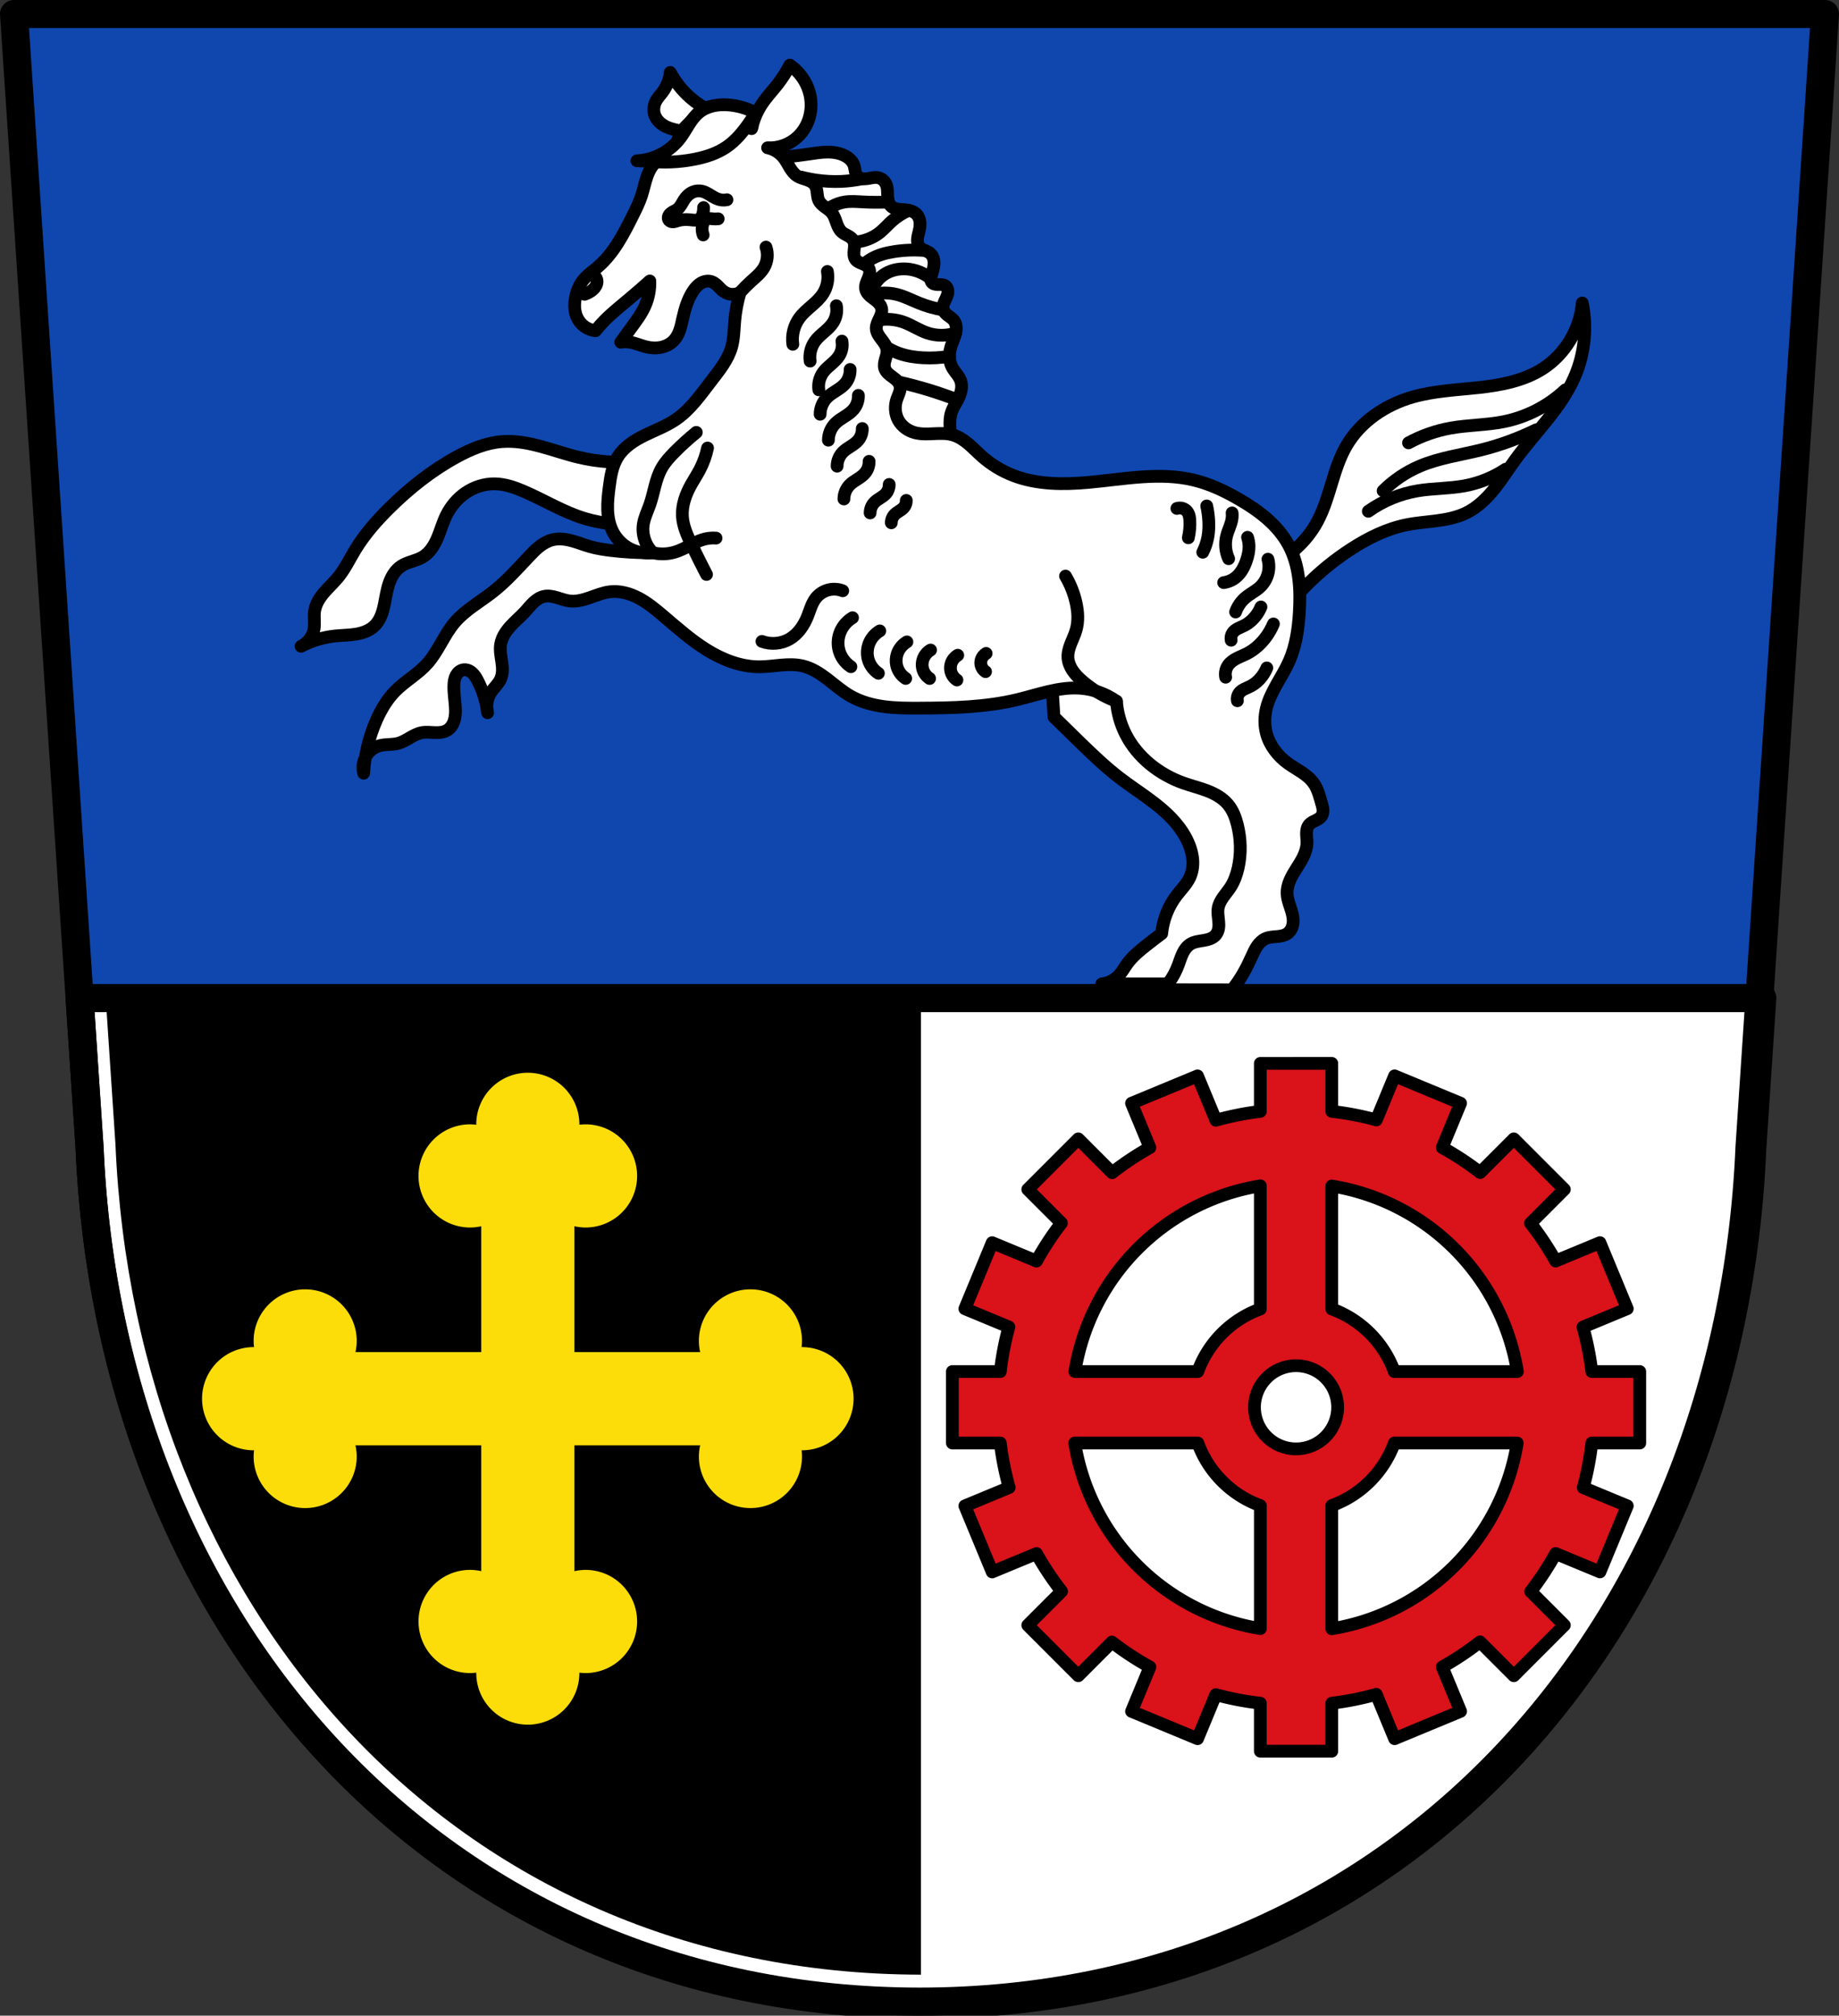 <?xml version="1.0" encoding="UTF-8" standalone="no"?>
<!-- Created with Inkscape (http://www.inkscape.org/) -->

<svg
   xmlns:dc="http://purl.org/dc/elements/1.1/"
   xmlns:cc="http://creativecommons.org/ns#"
   xmlns:rdf="http://www.w3.org/1999/02/22-rdf-syntax-ns#"
   xmlns:svg="http://www.w3.org/2000/svg"
   xmlns="http://www.w3.org/2000/svg"
   xmlns:sodipodi="http://sodipodi.sourceforge.net/DTD/sodipodi-0.dtd"
   xmlns:inkscape="http://www.inkscape.org/namespaces/inkscape"
   width="190.934mm"
   height="209.15mm"
   viewBox="0 0 190.934 209.15"
   version="1.1"
   id="svg1022"
   inkscape:version="0.92.5 (2060ec1f9f, 2020-04-08)"
   sodipodi:docname="DEU Haunstetten (Augsburg) COA.svg">
  <rect x="0" y="0" width="190.934" height="209.15" fill="#333333" stroke="none"/>
  <defs
     id="defs1016">
    <inkscape:path-effect
       effect="spiro"
       id="path-effect5673"
       is_visible="true" />
    <inkscape:path-effect
       effect="spiro"
       id="path-effect5669"
       is_visible="true" />
    <inkscape:path-effect
       effect="spiro"
       id="path-effect5665"
       is_visible="true" />
    <inkscape:path-effect
       effect="spiro"
       id="path-effect5661"
       is_visible="true" />
    <inkscape:path-effect
       effect="spiro"
       id="path-effect5657"
       is_visible="true" />
    <inkscape:path-effect
       effect="spiro"
       id="path-effect5653"
       is_visible="true" />
    <inkscape:path-effect
       effect="spiro"
       id="path-effect5649"
       is_visible="true" />
    <inkscape:path-effect
       effect="spiro"
       id="path-effect5645"
       is_visible="true" />
    <inkscape:path-effect
       effect="spiro"
       id="path-effect5641"
       is_visible="true" />
    <inkscape:path-effect
       effect="spiro"
       id="path-effect5637"
       is_visible="true" />
    <inkscape:path-effect
       effect="spiro"
       id="path-effect5629"
       is_visible="true" />
    <inkscape:path-effect
       effect="spiro"
       id="path-effect3224"
       is_visible="true" />
    <inkscape:path-effect
       effect="spiro"
       id="path-effect2720"
       is_visible="true" />
    <inkscape:path-effect
       effect="spiro"
       id="path-effect2716"
       is_visible="true" />
    <inkscape:path-effect
       effect="spiro"
       id="path-effect2712"
       is_visible="true" />
    <inkscape:path-effect
       effect="spiro"
       id="path-effect2708"
       is_visible="true" />
    <inkscape:path-effect
       effect="spiro"
       id="path-effect2704"
       is_visible="true" />
    <inkscape:path-effect
       effect="spiro"
       id="path-effect2700"
       is_visible="true" />
    <inkscape:path-effect
       effect="spiro"
       id="path-effect2696"
       is_visible="true" />
    <inkscape:path-effect
       effect="spiro"
       id="path-effect2692"
       is_visible="true" />
    <inkscape:path-effect
       effect="spiro"
       id="path-effect2688"
       is_visible="true" />
    <inkscape:path-effect
       effect="spiro"
       id="path-effect2684"
       is_visible="true" />
    <inkscape:path-effect
       effect="spiro"
       id="path-effect2680"
       is_visible="true" />
    <inkscape:path-effect
       effect="spiro"
       id="path-effect2650"
       is_visible="true" />
    <inkscape:path-effect
       effect="spiro"
       id="path-effect2556"
       is_visible="true" />
    <inkscape:path-effect
       effect="spiro"
       id="path-effect2552"
       is_visible="true" />
    <inkscape:path-effect
       effect="spiro"
       id="path-effect2548"
       is_visible="true" />
    <inkscape:path-effect
       effect="spiro"
       id="path-effect2544"
       is_visible="true" />
    <inkscape:path-effect
       effect="spiro"
       id="path-effect2540"
       is_visible="true" />
    <inkscape:path-effect
       effect="spiro"
       id="path-effect2536"
       is_visible="true" />
    <inkscape:path-effect
       effect="spiro"
       id="path-effect2485"
       is_visible="true" />
    <inkscape:path-effect
       effect="spiro"
       id="path-effect2371"
       is_visible="true" />
    <inkscape:path-effect
       effect="spiro"
       id="path-effect2331"
       is_visible="true" />
    <inkscape:path-effect
       effect="spiro"
       id="path-effect2251"
       is_visible="true" />
    <inkscape:path-effect
       effect="spiro"
       id="path-effect2247"
       is_visible="true" />
    <inkscape:path-effect
       effect="spiro"
       id="path-effect2243"
       is_visible="true" />
    <inkscape:path-effect
       effect="spiro"
       id="path-effect2239"
       is_visible="true" />
    <inkscape:path-effect
       effect="spiro"
       id="path-effect2251-7"
       is_visible="true" />
    <inkscape:path-effect
       effect="spiro"
       id="path-effect2247-3"
       is_visible="true" />
    <inkscape:path-effect
       effect="spiro"
       id="path-effect2243-1"
       is_visible="true" />
    <inkscape:path-effect
       effect="spiro"
       id="path-effect2239-8"
       is_visible="true" />
    <inkscape:path-effect
       effect="spiro"
       id="path-effect2331-9"
       is_visible="true" />
    <inkscape:path-effect
       effect="spiro"
       id="path-effect2371-7"
       is_visible="true" />
    <inkscape:path-effect
       effect="spiro"
       id="path-effect2485-5"
       is_visible="true" />
    <inkscape:path-effect
       effect="spiro"
       id="path-effect2556-2"
       is_visible="true" />
    <inkscape:path-effect
       effect="spiro"
       id="path-effect2556-2-9"
       is_visible="true" />
    <inkscape:path-effect
       effect="spiro"
       id="path-effect2556-2-9-0"
       is_visible="true" />
    <inkscape:path-effect
       effect="spiro"
       id="path-effect2556-2-9-0-6"
       is_visible="true" />
    <inkscape:path-effect
       effect="spiro"
       id="path-effect2556-2-9-0-6-0"
       is_visible="true" />
    <inkscape:path-effect
       effect="spiro"
       id="path-effect2650-3"
       is_visible="true" />
    <inkscape:path-effect
       effect="spiro"
       id="path-effect2650-9"
       is_visible="true" />
    <inkscape:path-effect
       effect="spiro"
       id="path-effect2720-8"
       is_visible="true" />
    <inkscape:path-effect
       effect="spiro"
       id="path-effect2720-8-7"
       is_visible="true" />
    <inkscape:path-effect
       effect="spiro"
       id="path-effect2720-8-7-9"
       is_visible="true" />
    <inkscape:path-effect
       effect="spiro"
       id="path-effect2720-8-7-9-1"
       is_visible="true" />
    <inkscape:path-effect
       effect="spiro"
       id="path-effect2720-8-7-9-7"
       is_visible="true" />
    <inkscape:path-effect
       effect="spiro"
       id="path-effect2720-8-7-9-7-1"
       is_visible="true" />
    <inkscape:path-effect
       effect="spiro"
       id="path-effect2720-8-7-9-7-1-8"
       is_visible="true" />
    <inkscape:path-effect
       effect="spiro"
       id="path-effect2720-8-7-9-7-1-8-1"
       is_visible="true" />
    <inkscape:path-effect
       effect="spiro"
       id="path-effect2720-8-7-9-7-1-8-1-0"
       is_visible="true" />
    <inkscape:path-effect
       effect="spiro"
       id="path-effect2720-8-7-9-7-1-8-9"
       is_visible="true" />
    <inkscape:path-effect
       effect="spiro"
       id="path-effect2720-8-7-9-7-1-4"
       is_visible="true" />
    <inkscape:path-effect
       effect="spiro"
       id="path-effect2720-8-7-9-7-17"
       is_visible="true" />
    <inkscape:path-effect
       effect="spiro"
       id="path-effect2720-8-7-9-1-2"
       is_visible="true" />
    <inkscape:path-effect
       effect="spiro"
       id="path-effect2720-8-7-9-2"
       is_visible="true" />
    <inkscape:path-effect
       effect="spiro"
       id="path-effect2720-8-7-2"
       is_visible="true" />
    <inkscape:path-effect
       effect="spiro"
       id="path-effect2720-8-3"
       is_visible="true" />
    <inkscape:path-effect
       effect="spiro"
       id="path-effect2720-5"
       is_visible="true" />
    <inkscape:path-effect
       effect="spiro"
       id="path-effect2716-5"
       is_visible="true" />
    <inkscape:path-effect
       effect="spiro"
       id="path-effect2712-8"
       is_visible="true" />
    <inkscape:path-effect
       effect="spiro"
       id="path-effect2708-2"
       is_visible="true" />
    <inkscape:path-effect
       effect="spiro"
       id="path-effect2704-0"
       is_visible="true" />
    <inkscape:path-effect
       effect="spiro"
       id="path-effect2700-9"
       is_visible="true" />
    <inkscape:path-effect
       effect="spiro"
       id="path-effect2696-9"
       is_visible="true" />
    <inkscape:path-effect
       effect="spiro"
       id="path-effect2692-7"
       is_visible="true" />
    <inkscape:path-effect
       effect="spiro"
       id="path-effect2688-0"
       is_visible="true" />
    <inkscape:path-effect
       effect="spiro"
       id="path-effect2684-1"
       is_visible="true" />
    <inkscape:path-effect
       effect="spiro"
       id="path-effect2680-2"
       is_visible="true" />
    <inkscape:path-effect
       effect="spiro"
       id="path-effect2650-9-9"
       is_visible="true" />
    <inkscape:path-effect
       effect="spiro"
       id="path-effect2650-3-7"
       is_visible="true" />
    <inkscape:path-effect
       effect="spiro"
       id="path-effect2650-1"
       is_visible="true" />
    <inkscape:path-effect
       effect="spiro"
       id="path-effect2556-2-9-0-6-0-7"
       is_visible="true" />
    <inkscape:path-effect
       effect="spiro"
       id="path-effect2556-2-9-0-6-5"
       is_visible="true" />
    <inkscape:path-effect
       effect="spiro"
       id="path-effect2556-2-9-0-7"
       is_visible="true" />
    <inkscape:path-effect
       effect="spiro"
       id="path-effect2556-2-9-3"
       is_visible="true" />
    <inkscape:path-effect
       effect="spiro"
       id="path-effect2556-2-0"
       is_visible="true" />
    <inkscape:path-effect
       effect="spiro"
       id="path-effect2556-29"
       is_visible="true" />
    <inkscape:path-effect
       effect="spiro"
       id="path-effect2552-0"
       is_visible="true" />
    <inkscape:path-effect
       effect="spiro"
       id="path-effect2548-5"
       is_visible="true" />
    <inkscape:path-effect
       effect="spiro"
       id="path-effect2544-3"
       is_visible="true" />
    <inkscape:path-effect
       effect="spiro"
       id="path-effect2540-5"
       is_visible="true" />
    <inkscape:path-effect
       effect="spiro"
       id="path-effect2536-9"
       is_visible="true" />
  </defs>
  <sodipodi:namedview
     id="base"
     pagecolor="#ffffff"
     bordercolor="#666666"
     borderopacity="1.0"
     inkscape:pageopacity="0.0"
     inkscape:pageshadow="2"
     inkscape:zoom="1.0031795"
     inkscape:cx="360.81966"
     inkscape:cy="395.24329"
     inkscape:document-units="mm"
     inkscape:current-layer="layer1"
     showgrid="false"
     inkscape:window-width="1920"
     inkscape:window-height="1046"
     inkscape:window-x="-11"
     inkscape:window-y="-11"
     inkscape:window-maximized="1"
     inkscape:snap-nodes="false"
     fit-margin-top="0"
     fit-margin-left="0"
     fit-margin-right="0"
     fit-margin-bottom="0"
     inkscape:snap-midpoints="true"
     inkscape:snap-smooth-nodes="true"
     inkscape:object-paths="false" />
  <g
     inkscape:label="Ebene 1"
     inkscape:groupmode="layer"
     id="layer1"
     transform="translate(24.161,-76.191)">
    <path
       style="fill:#0f47af;fill-opacity:1;fill-rule:evenodd;stroke:none;stroke-width:2.91;stroke-linecap:round;stroke-linejoin:round;stroke-miterlimit:4;stroke-dasharray:none;stroke-opacity:1"
       inkscape:connector-curvature="0"
       d="m 165.317,77.646 -7.838,117.581 c -2.093,49.459 -36.031,88.631 -86.173,88.658 -50.097,-0.061 -84.051,-39.246 -86.174,-88.658 l -7.838,-117.581 h 94.009 z"
       id="path10563-0-6-2-6-9"
       sodipodi:nodetypes="ccccccc" />
    <path
       style="fill:#ffffff;stroke:#000000;stroke-width:1.323;stroke-linecap:round;stroke-linejoin:round;stroke-miterlimit:4;stroke-dasharray:none;stroke-opacity:1"
       d="m -150.444,92.695 c 1.207,-0.08 2.411,-0.209 3.608,-0.387 0.639,-0.095 1.279,-0.203 1.926,-0.209 0.646,-0.006 1.306,0.097 1.876,0.402 0.199,0.107 0.386,0.238 0.543,0.399 0.158,0.161 0.285,0.354 0.359,0.567 0.067,0.195 0.088,0.403 0.131,0.605 0.043,0.202 0.112,0.407 0.256,0.555 0.128,0.132 0.306,0.207 0.487,0.236 0.181,0.029 0.367,0.014 0.548,-0.014 0.181,-0.028 0.361,-0.07 0.542,-0.096 0.182,-0.026 0.368,-0.035 0.548,0.003 0.186,0.038 0.362,0.127 0.506,0.251 0.144,0.124 0.258,0.283 0.332,0.458 0.159,0.377 0.129,0.802 0.148,1.211 0.009,0.204 0.032,0.41 0.097,0.604 0.065,0.194 0.175,0.377 0.335,0.504 0.116,0.092 0.255,0.152 0.399,0.19 0.143,0.038 0.291,0.055 0.439,0.068 0.309,0.026 0.621,0.035 0.924,0.099 0.303,0.064 0.603,0.19 0.816,0.416 0.21,0.222 0.319,0.526 0.347,0.831 0.028,0.304 -0.019,0.611 -0.089,0.909 -0.066,0.284 -0.154,0.565 -0.172,0.857 -0.009,0.146 -4.3e-4,0.293 0.036,0.434 0.037,0.141 0.103,0.276 0.2,0.385 0.142,0.159 0.341,0.254 0.536,0.339 0.196,0.085 0.398,0.166 0.559,0.306 0.151,0.132 0.258,0.31 0.319,0.501 0.061,0.191 0.078,0.394 0.068,0.594 -0.02,0.397 -0.143,0.779 -0.258,1.16 -0.035,0.117 -0.07,0.235 -0.078,0.357 -0.008,0.122 0.012,0.249 0.078,0.352 0.069,0.106 0.183,0.177 0.304,0.215 0.121,0.038 0.249,0.045 0.376,0.046 0.127,8.4e-4 0.254,-0.005 0.38,0.008 0.126,0.013 0.253,0.046 0.358,0.117 0.102,0.069 0.18,0.172 0.226,0.287 0.046,0.114 0.063,0.24 0.057,0.363 -0.012,0.247 -0.111,0.48 -0.218,0.703 -0.088,0.183 -0.183,0.365 -0.242,0.559 -0.059,0.195 -0.079,0.407 -0.016,0.6 0.041,0.124 0.114,0.236 0.202,0.333 0.088,0.097 0.191,0.179 0.296,0.257 0.211,0.155 0.439,0.297 0.597,0.505 0.137,0.18 0.215,0.401 0.241,0.625 0.026,0.225 0.003,0.453 -0.048,0.673 -0.101,0.441 -0.308,0.849 -0.451,1.278 -0.122,0.366 -0.199,0.751 -0.197,1.137 0.002,0.386 0.083,0.775 0.261,1.118 0.13,0.249 0.308,0.469 0.477,0.694 0.169,0.224 0.332,0.459 0.425,0.724 0.115,0.327 0.118,0.688 0.048,1.028 -0.07,0.34 -0.209,0.662 -0.37,0.97 -0.224,0.426 -0.495,0.831 -0.644,1.289 -0.154,0.472 -0.171,0.979 -0.148,1.475 0.023,0.496 0.085,0.991 0.084,1.488 -0.005,1.448 -0.566,2.873 -1.482,3.995 -0.996,1.22 -2.41,2.09 -3.948,2.43 -1.537,0.34 -3.187,0.146 -4.604,-0.54 -1.417,-0.686 -2.592,-1.861 -3.278,-3.278 -0.686,-1.417 -0.88,-3.067 -0.541,-4.604 0.643,-6.246 0.161,-12.607 -1.417,-18.685 -0.774,-2.982 -1.811,-5.896 -3.093,-8.698 z"
       id="path5635"
       inkscape:connector-curvature="0"
       inkscape:path-effect="#path-effect5637"
       inkscape:original-d="m -150.44392,92.695152 c -1.03115,-2.899078 2.39897,-0.352756 3.60807,-0.386579 1.26826,-0.03548 2.65094,-0.341767 3.80136,0.193289 0.39956,0.185834 0.67684,0.587661 0.90201,0.966447 0.20822,0.350273 0.0634,0.911579 0.38658,1.159737 0.56318,0.432402 1.46718,-0.135426 2.12619,0.12886 0.33945,0.136132 0.64431,0.398232 0.83758,0.708728 0.42114,0.676592 0.0316,1.741067 0.57987,2.319474 0.20096,0.212009 0.55795,0.173272 0.83759,0.257719 0.57896,0.174838 1.34314,0.05873 1.73961,0.515439 0.38428,0.442668 0.20343,1.155927 0.25772,1.739604 0.0518,0.5564 -0.2223,1.19553 0.0644,1.67518 0.21733,0.36359 0.82595,0.31739 1.09531,0.6443 0.24621,0.29881 0.36324,0.70883 0.38658,1.0953 0.0239,0.39529 -0.21451,0.76609 -0.25772,1.15974 -0.0258,0.23483 -0.1434,0.52099 0,0.70873 0.29727,0.3892 1.11102,0.005 1.41746,0.38658 0.28252,0.35221 0.10298,0.90315 0.0644,1.35302 -0.0338,0.39456 -0.36844,0.77952 -0.25772,1.15974 0.14436,0.49574 0.92173,0.60903 1.09531,1.09531 0.29025,0.8131 -0.22703,1.71439 -0.25772,2.57719 -0.0267,0.75151 -0.15613,1.53612 0.0644,2.25504 0.16424,0.53542 0.78888,0.86896 0.90201,1.41746 0.13623,0.66048 -0.11527,1.35546 -0.32214,1.99733 -0.14731,0.45708 -0.52889,0.82243 -0.6443,1.28859 -0.23747,0.9592 0.12075,1.99311 -0.0644,2.96377 -0.2661,1.39507 -0.98766,2.66284 -1.48189,3.99465 -0.49423,1.33182 -12.37053,-5.99197 -12.37053,-5.99197 0,0 -0.12354,-12.57403 -1.41745,-18.68465 -0.63745,-3.010408 -2.06149,-5.798951 -3.09263,-8.698028 z"
       sodipodi:nodetypes="caaaaaaaaaaaaaaaaaaaaaaaaaccacc"
       transform="translate(206.633,-0.127)" />
    <path
       style="fill:none;stroke:#000000;stroke-width:1.323;stroke-linecap:round;stroke-linejoin:round;stroke-miterlimit:4;stroke-dasharray:none;stroke-opacity:1"
       d="m -134.767,102.312 c -1.059,-0.088 -2.128,-0.051 -3.178,0.112 -0.879,0.136 -1.759,0.366 -2.513,0.838 -0.612,0.382 -1.126,0.919 -1.482,1.546"
       id="path5639"
       inkscape:connector-curvature="0"
       inkscape:path-effect="#path-effect5641"
       inkscape:original-d="m -134.76651,102.31183 c -1.05908,0.0371 -2.11842,0.0746 -3.17803,0.11223 -1.05961,0.0377 -1.67491,0.55812 -2.51276,0.83758 -0.83785,0.27946 -0.98766,1.03062 -1.48189,1.54632"
       transform="translate(206.633,-0.127)" />
    <path
       style="fill:none;stroke:#000000;stroke-width:1.323;stroke-linecap:round;stroke-linejoin:round;stroke-miterlimit:4;stroke-dasharray:none;stroke-opacity:1"
       d="m -136.441,98.142 c -0.643,0.276 -1.241,0.657 -1.762,1.125 -0.418,0.376 -0.787,0.806 -1.224,1.16 -1.168,0.946 -2.813,1.27 -4.252,0.838"
       id="path5643"
       inkscape:connector-curvature="0"
       inkscape:path-effect="#path-effect5645"
       inkscape:original-d="m -136.44076,98.142221 c -0.54395,0.353183 -1.17407,0.749584 -1.7615,1.124773 -0.58742,0.375189 -0.81584,0.772896 -1.22416,1.159736 -0.40832,0.38684 -2.83465,0.55813 -4.25237,0.83759"
       transform="translate(206.633,-0.127)" />
    <path
       style="fill:none;stroke:#000000;stroke-width:1.323;stroke-linecap:round;stroke-linejoin:round;stroke-miterlimit:4;stroke-dasharray:none;stroke-opacity:1"
       d="m -138.537,97.281 c -0.897,0.041 -1.796,0.037 -2.693,-0.011 -0.602,-0.033 -1.208,-0.085 -1.804,0 -0.944,0.135 -1.832,0.626 -2.448,1.353"
       id="path5647"
       inkscape:connector-curvature="0"
       inkscape:path-effect="#path-effect5649"
       inkscape:original-d="m -138.53739,97.281016 c -0.87594,0.01743 -1.79511,-0.0078 -2.69307,-0.01135 -0.89795,-0.0035 -1.20242,-2.64e-4 -1.80403,0 -0.60161,2.65e-4 -1.63196,0.901753 -2.44834,1.353027"
       transform="translate(206.633,-0.127)" />
    <path
       style="fill:none;stroke:#000000;stroke-width:1.323;stroke-linecap:round;stroke-linejoin:round;stroke-miterlimit:4;stroke-dasharray:none;stroke-opacity:1"
       d="m -141.259,94.864 c -0.733,0.155 -1.478,0.249 -2.227,0.279 -0.839,0.034 -1.681,-0.011 -2.513,-0.129 -0.542,-0.077 -1.081,-0.184 -1.611,-0.322"
       id="path5651"
       inkscape:connector-curvature="0"
       inkscape:path-effect="#path-effect5653"
       inkscape:original-d="m -141.2587,94.864271 c -0.74201,0.09281 -1.48427,0.185878 -2.2268,0.279214 -0.74253,0.09334 -1.67491,-0.08617 -2.51277,-0.12886 -0.83785,-0.04269 -1.07356,-0.21503 -1.61074,-0.322149"
       transform="translate(206.633,-0.127)" />
    <path
       style="fill:none;stroke:#000000;stroke-width:1.323;stroke-linecap:round;stroke-linejoin:round;stroke-miterlimit:4;stroke-dasharray:none;stroke-opacity:1"
       d="m -134.157,105.23 c -0.703,-0.581 -1.589,-0.936 -2.499,-1.002 -0.859,-0.062 -1.749,0.142 -2.448,0.644 -0.675,0.485 -1.148,1.242 -1.289,2.062"
       id="path5655"
       inkscape:connector-curvature="0"
       inkscape:path-effect="#path-effect5657"
       inkscape:original-d="m -134.15693,105.2296 c -0.83274,-0.3341 -1.66574,-0.66794 -2.49901,-1.00151 -0.83327,-0.33357 -1.63196,0.42927 -2.44833,0.6443 -0.81638,0.21503 -0.8588,1.37424 -1.2886,2.06175"
       transform="translate(206.633,-0.127)" />
    <path
       style="fill:none;stroke:#000000;stroke-width:1.323;stroke-linecap:round;stroke-linejoin:round;stroke-miterlimit:4;stroke-dasharray:none;stroke-opacity:1"
       d="m -132.855,108.48 c -0.86,-0.145 -1.704,-0.383 -2.513,-0.709 -0.77,-0.31 -1.513,-0.702 -2.319,-0.902 -0.886,-0.22 -1.831,-0.197 -2.706,0.064"
       id="path5659"
       inkscape:connector-curvature="0"
       inkscape:path-effect="#path-effect5661"
       inkscape:original-d="m -132.85463,108.48046 c -0.83731,-0.23651 -1.67488,-0.47275 -2.51271,-0.70873 -0.83784,-0.23598 -1.54605,-0.60161 -2.31948,-0.90202 -0.77342,-0.3004 -1.80377,0.0427 -2.70605,0.0644"
       transform="translate(206.633,-0.127)" />
    <path
       style="fill:none;stroke:#000000;stroke-width:1.323;stroke-linecap:round;stroke-linejoin:round;stroke-miterlimit:4;stroke-dasharray:none;stroke-opacity:1"
       d="m -131.566,110.874 c -0.954,0.317 -2.011,0.313 -2.963,-0.01 -0.829,-0.281 -1.564,-0.79 -2.384,-1.095 -1.26,-0.468 -2.704,-0.421 -3.93,0.129"
       id="path5663"
       inkscape:connector-curvature="0"
       inkscape:path-effect="#path-effect5665"
       inkscape:original-d="m -131.56638,110.87449 c -0.96605,-0.004 -1.97532,-0.007 -2.96338,-0.0101 -0.98805,-0.003 -1.589,-0.73047 -2.3839,-1.09531 -0.7949,-0.36484 -2.61988,0.0856 -3.93022,0.12886"
       transform="translate(206.633,-0.127)" />
    <path
       style="fill:none;stroke:#000000;stroke-width:1.323;stroke-linecap:round;stroke-linejoin:round;stroke-miterlimit:4;stroke-dasharray:none;stroke-opacity:1"
       d="m -132.214,113.29 c -0.913,0.151 -1.843,0.202 -2.767,0.152 -0.831,-0.045 -1.663,-0.174 -2.448,-0.451 -0.776,-0.273 -1.5,-0.691 -2.126,-1.224"
       id="path5667"
       inkscape:connector-curvature="0"
       inkscape:path-effect="#path-effect5669"
       inkscape:original-d="m -132.21397,113.28998 c -0.87905,0.0503 -1.84426,0.10079 -2.76679,0.15158 -0.92254,0.0508 -1.63196,-0.30094 -2.44834,-0.45101 -0.81637,-0.15007 -1.41719,-0.81638 -2.12618,-1.22417"
       transform="translate(206.633,-0.127)" />
    <path
       style="fill:none;stroke:#000000;stroke-width:1.323;stroke-linecap:round;stroke-linejoin:round;stroke-miterlimit:4;stroke-dasharray:none;stroke-opacity:1"
       d="m -131.373,117.823 c -0.974,-0.382 -1.963,-0.726 -2.964,-1.031 -1.042,-0.317 -2.096,-0.593 -3.157,-0.838 -0.94,-0.217 -1.885,-0.41 -2.835,-0.58"
       id="path5671"
       inkscape:connector-curvature="0"
       inkscape:path-effect="#path-effect5673"
       inkscape:original-d="m -131.37277,117.82279 c -0.98763,-0.34389 -1.97553,-0.68752 -2.9637,-1.03088 -0.98816,-0.34336 -2.10444,-0.55866 -3.15706,-0.83759 -1.05262,-0.27893 -1.88968,-0.38684 -2.83491,-0.57987"
       transform="translate(206.633,-0.127)" />
    <path
       style="fill:#ffffff;fill-opacity:1;stroke:#000000;stroke-width:11;stroke-linecap:round;stroke-linejoin:round;stroke-miterlimit:4;stroke-dasharray:none;stroke-opacity:1;paint-order:fill markers stroke"
       d="M 31.186 390.809 L 35.125 449.9 C 43.146 636.656 171.477 784.757 360.82 784.986 C 550.334 784.882 678.606 636.834 686.516 449.9 L 690.455 390.809 L 31.186 390.809 z "
       transform="matrix(0.265,0,0,0.265,-24.161,76.191)"
       id="rect1900" />
    <path
       style="fill:#000000;fill-opacity:1;stroke:none;stroke-width:10.665;stroke-linecap:round;stroke-linejoin:round;stroke-miterlimit:4;stroke-dasharray:none;stroke-opacity:1;paint-order:fill markers stroke"
       d="M 41.42 390.809 L 45.236 448.133 C 53.009 629.302 177.356 772.975 360.82 773.197 L 360.82 390.809 L 41.42 390.809 z "
       transform="matrix(0.265,0,0,0.265,-24.161,76.191)"
       id="rect1900-0" />
    <path
       style="fill:none;fill-rule:evenodd;stroke:#000000;stroke-width:2.91;stroke-linecap:round;stroke-linejoin:round;stroke-miterlimit:4;stroke-dasharray:none;stroke-opacity:1"
       inkscape:connector-curvature="0"
       d="m 165.317,77.646 -7.838,117.581 c -2.093,49.459 -36.031,88.631 -86.173,88.658 -50.097,-0.061 -84.051,-39.246 -86.174,-88.658 L -22.706,77.646 h 94.009 z"
       id="path10563-0-6-2-6"
       sodipodi:nodetypes="ccccccc" />
    <path
       style="fill:#fcdd09;fill-opacity:1;stroke:none;stroke-width:0.294;stroke-linecap:round;stroke-linejoin:round;stroke-miterlimit:4;stroke-dasharray:none;stroke-opacity:1;paint-order:fill markers stroke"
       d="m 30.639,187.504 a 5.353,5.353 0 0 0 -5.353,5.353 5.353,5.353 0 0 0 0.002,0.045 5.353,5.353 0 0 0 -0.644,-0.045 5.353,5.353 0 0 0 -5.353,5.353 5.353,5.353 0 0 0 5.353,5.353 5.353,5.353 0 0 0 1.16,-0.131 v 11.223 1.835 H 23.967 12.745 a 5.353,5.353 0 0 0 0.131,-1.16 5.353,5.353 0 0 0 -5.352,-5.353 5.353,5.353 0 0 0 -5.353,5.353 5.353,5.353 0 0 0 0.045,0.644 5.353,5.353 0 0 0 -0.045,-0.002 5.353,5.353 0 0 0 -5.353,5.353 v 0.001 a 5.353,5.353 0 0 0 5.353,5.353 5.353,5.353 0 0 0 0.043,-0.002 5.353,5.353 0 0 0 -0.043,0.644 5.353,5.353 0 0 0 5.353,5.353 5.353,5.353 0 0 0 5.352,-5.353 5.353,5.353 0 0 0 -0.134,-1.16 h 11.226 1.836 v 1.835 11.223 a 5.353,5.353 0 0 0 -1.16,-0.131 5.353,5.353 0 0 0 -5.353,5.353 5.353,5.353 0 0 0 5.353,5.353 5.353,5.353 0 0 0 0.644,-0.045 5.353,5.353 0 0 0 -0.002,0.045 5.353,5.353 0 0 0 5.353,5.353 h 5.19e-4 a 5.353,5.353 0 0 0 5.353,-5.353 5.353,5.353 0 0 0 -0.002,-0.043 5.353,5.353 0 0 0 0.644,0.043 5.353,5.353 0 0 0 5.353,-5.353 5.353,5.353 0 0 0 -5.353,-5.353 5.353,5.353 0 0 0 -1.16,0.134 v -11.226 -1.835 h 1.835 11.226 a 5.353,5.353 0 0 0 -0.134,1.16 5.353,5.353 0 0 0 5.353,5.353 5.353,5.353 0 0 0 5.353,-5.353 5.353,5.353 0 0 0 -0.043,-0.644 5.353,5.353 0 0 0 0.043,0.002 5.353,5.353 0 0 0 5.354,-5.353 v -0.001 a 5.353,5.353 0 0 0 -5.354,-5.353 5.353,5.353 0 0 0 -0.045,0.002 5.353,5.353 0 0 0 0.045,-0.644 5.353,5.353 0 0 0 -5.353,-5.353 5.353,5.353 0 0 0 -5.353,5.353 5.353,5.353 0 0 0 0.132,1.16 h -11.224 -1.835 v -1.835 -11.226 a 5.353,5.353 0 0 0 1.16,0.134 5.353,5.353 0 0 0 5.353,-5.353 5.353,5.353 0 0 0 -5.353,-5.353 5.353,5.353 0 0 0 -0.644,0.043 5.353,5.353 0 0 0 0.002,-0.043 5.353,5.353 0 0 0 -5.353,-5.353 z"
       id="path1976"
       inkscape:connector-curvature="0" />
    <path
       style="fill:#da121a;fill-opacity:1;stroke:#000000;stroke-width:1.323;stroke-linecap:round;stroke-linejoin:round;stroke-miterlimit:4;stroke-dasharray:none;stroke-opacity:1;paint-order:fill markers stroke"
       d="m 106.694,186.533 v 4.98 a 30.973,30.973 0 0 0 -4.617,0.919 l -1.906,-4.601 -6.851,2.838 1.906,4.6 a 30.973,30.973 0 0 0 -3.92,2.607 l -3.513,-3.513 -5.244,5.244 3.494,3.494 a 30.973,30.973 0 0 0 -2.59,3.941 l -4.6,-1.905 -2.838,6.852 4.571,1.893 a 30.973,30.973 0 0 0 -0.889,4.626 h -4.979 v 7.416 h 4.979 a 30.973,30.973 0 0 0 0.919,4.618 l -4.601,1.906 2.839,6.852 4.6,-1.905 a 30.973,30.973 0 0 0 2.607,3.919 l -3.513,3.513 5.244,5.244 3.494,-3.494 a 30.973,30.973 0 0 0 3.941,2.589 l -1.905,4.6 6.852,2.838 1.893,-4.571 a 30.973,30.973 0 0 0 4.627,0.889 v 4.979 h 7.417 v -4.979 a 30.973,30.973 0 0 0 4.618,-0.92 l 1.906,4.601 6.851,-2.839 -1.906,-4.6 a 30.973,30.973 0 0 0 3.919,-2.607 l 3.514,3.514 5.244,-5.244 -3.494,-3.494 a 30.973,30.973 0 0 0 2.59,-3.942 l 4.6,1.905 2.838,-6.852 -4.571,-1.893 a 30.973,30.973 0 0 0 0.889,-4.627 h 4.979 v -7.416 h -4.98 a 30.973,30.973 0 0 0 -0.919,-4.617 l 4.601,-1.906 -2.839,-6.852 -4.6,1.906 a 30.973,30.973 0 0 0 -2.607,-3.919 l 3.513,-3.513 -5.244,-5.244 -3.494,3.494 a 30.973,30.973 0 0 0 -3.941,-2.59 l 1.905,-4.6 -6.852,-2.838 -1.893,4.571 a 30.973,30.973 0 0 0 -4.627,-0.889 v -4.979 z m 0,12.705 v 12.78 a 10.866,10.866 0 0 0 -6.495,6.491 H 87.44 a 23.287,23.287 0 0 1 19.254,-19.27 z m 7.417,0.017 a 23.287,23.287 0 0 1 19.27,19.254 h -12.78 a 10.866,10.866 0 0 0 -6.491,-6.495 z m -3.708,18.646 a 4.316,4.316 0 0 1 4.316,4.316 4.316,4.316 0 0 1 -4.316,4.316 4.316,4.316 0 0 1 -4.316,-4.316 4.316,4.316 0 0 1 4.316,-4.316 z m -22.978,8.023 h 12.78 a 10.866,10.866 0 0 0 6.491,6.496 v 12.758 A 23.287,23.287 0 0 1 87.424,225.925 Z m 33.182,0 h 12.758 a 23.287,23.287 0 0 1 -19.254,19.271 v -12.78 a 10.866,10.866 0 0 0 6.495,-6.492 z"
       id="path2056"
       inkscape:connector-curvature="0" />
    <path
       style="fill:#ffffff;stroke:#000000;stroke-width:5;stroke-linecap:round;stroke-linejoin:round;stroke-miterlimit:4;stroke-dasharray:none;stroke-opacity:1"
       d="M 262.602 28.359 C 262.301 31.161 261.229 33.875 259.535 36.127 C 258.715 37.217 257.748 38.208 257.082 39.398 C 256.152 41.061 255.873 43.108 256.469 44.918 C 256.826 46.002 257.479 46.977 258.295 47.775 C 259.111 48.574 260.085 49.2 261.119 49.684 C 263.187 50.65 265.468 51.044 267.713 51.459 C 272.511 52.346 277.283 53.371 282.023 54.527 L 287.133 46.35 C 280.948 45.189 275.091 42.332 270.369 38.172 C 267.222 35.399 264.578 32.059 262.602 28.359 z M 619.922 118.641 C 619.058 128.973 613.162 138.768 604.434 144.365 C 597.068 149.088 588.187 150.783 579.49 151.742 C 570.793 152.702 561.957 153.035 553.541 155.428 C 542.941 158.441 533.084 164.989 527.541 174.514 C 522.216 183.664 521.178 194.766 516.199 204.109 C 511.736 212.485 504.099 219.118 495.18 222.363 L 496.562 248.641 C 504.816 235.113 516.159 223.484 529.477 214.896 C 536.108 210.62 543.316 207.057 551.051 205.492 C 554.985 204.696 559.005 204.426 562.984 203.898 C 566.964 203.371 570.962 202.567 574.561 200.789 C 578.82 198.684 582.329 195.303 585.32 191.611 C 588.311 187.919 590.846 183.884 593.646 180.045 C 601.496 169.284 611.55 159.89 616.881 147.684 C 620.838 138.621 621.915 128.326 619.922 118.641 z M 198.533 172.824 C 197.891 172.835 197.249 172.865 196.607 172.916 C 190.391 173.41 184.493 175.877 179.012 178.852 C 169.227 184.161 160.422 191.161 152.51 198.992 C 147.5 203.951 142.806 209.287 139.154 215.316 C 136.998 218.876 135.202 222.684 132.582 225.918 C 130.846 228.062 128.777 229.914 126.986 232.012 C 125.195 234.11 123.652 236.544 123.254 239.273 C 122.917 241.586 123.422 243.964 123.041 246.27 C 122.562 249.168 120.602 251.783 117.953 253.055 C 122.1 250.889 126.658 249.514 131.311 249.025 C 134.021 248.741 136.764 248.754 139.453 248.311 C 142.143 247.867 144.845 246.912 146.785 244.998 C 147.905 243.893 148.727 242.51 149.32 241.053 C 149.914 239.595 150.287 238.059 150.602 236.518 C 151.158 233.79 151.538 231.012 152.443 228.379 C 153.349 225.746 154.852 223.214 157.174 221.678 C 158.458 220.828 159.933 220.319 161.395 219.834 C 162.856 219.349 164.337 218.87 165.654 218.072 C 168.343 216.444 170.101 213.632 171.34 210.742 C 172.579 207.853 173.401 204.79 174.771 201.961 C 176.521 198.347 179.177 195.156 182.506 192.91 C 185.834 190.665 189.837 189.389 193.852 189.453 C 197.819 189.516 201.655 190.848 205.299 192.42 C 213.266 195.856 220.736 200.516 229.043 203.021 C 236.162 205.168 243.663 205.66 251.092 205.988 C 262.955 206.513 274.836 206.654 286.709 206.412 L 272.08 175.035 C 257.918 181.209 241.741 182.646 226.713 179.064 C 221.703 177.87 216.836 176.141 211.863 174.801 C 207.512 173.628 203.026 172.752 198.533 172.824 z M 411.311 254.125 L 412.93 280.723 C 416.384 284.13 419.853 287.524 423.338 290.9 C 428.242 295.653 433.189 300.385 438.604 304.547 C 445.972 310.21 454.259 314.868 460.344 321.893 C 462.509 324.392 464.37 327.175 465.664 330.219 C 466.566 332.34 467.191 334.595 467.33 336.896 C 467.469 339.198 467.11 341.55 466.127 343.635 C 464.901 346.236 462.788 348.291 461.037 350.572 C 457.726 354.885 455.656 360.14 455.137 365.553 C 453.078 367.082 451.043 368.642 449.031 370.232 C 446.323 372.372 443.626 374.601 441.609 377.402 C 440.559 378.862 439.701 380.468 438.49 381.797 C 436.733 383.725 434.257 384.983 431.664 385.266 L 462.889 385.266 C 468.839 381.348 474.23 376.583 478.848 371.158 C 486.128 362.606 491.462 352.408 494.344 341.553 C 497.864 328.294 497.61 313.736 491.799 301.309 C 488.201 293.614 482.601 286.958 476.102 281.49 C 469.602 276.023 462.209 271.699 454.562 268.002 C 440.887 261.389 426.281 256.704 411.311 254.125 z "
       transform="matrix(0.265,0,0,0.265,-24.161,76.191)"
       id="path2237-5" />
    <path
       transform="translate(209.248,-1.1e-6)"
       style="fill:none;stroke:#000000;stroke-width:1.323;stroke-linecap:round;stroke-linejoin:round;stroke-miterlimit:4;stroke-dasharray:none;stroke-opacity:1"
       d="m -87.171,122.144 c 1.369,-0.743 2.858,-1.264 4.391,-1.537 1.815,-0.322 3.681,-0.298 5.489,-0.659 2.386,-0.476 4.631,-1.636 6.402,-3.304"
       id="path2241-0"
       inkscape:connector-curvature="0"
       inkscape:path-effect="#path-effect2243-1"
       inkscape:original-d="m -87.171155,122.1445 c 1.463903,-0.51254 2.927544,-1.02481 4.39092,-1.53682 1.463373,-0.51201 3.659364,-0.43936 5.488648,-0.65864 1.829285,-0.21928 4.268058,-2.20326 6.401687,-3.30449" />
    <path
       transform="translate(209.248,-1.1e-6)"
       style="fill:none;stroke:#000000;stroke-width:1.323;stroke-linecap:round;stroke-linejoin:miter;stroke-miterlimit:4;stroke-dasharray:none;stroke-opacity:1"
       d="m -89.806,127.121 c 1.09,-1.085 2.39,-1.96 3.805,-2.561 2.023,-0.86 4.234,-1.152 6.367,-1.683 1.973,-0.491 3.894,-1.192 5.721,-2.087"
       id="path2245-7"
       inkscape:connector-curvature="0"
       inkscape:path-effect="#path-effect2247-3"
       inkscape:original-d="m -89.805709,127.12088 c 1.219965,-0.80527 2.412712,-1.93029 3.805465,-2.56137 1.999502,-0.906 4.272377,-1.02584 6.366833,-1.68319 1.936619,-0.60781 3.813979,-1.39141 5.720572,-2.08672"
       sodipodi:nodetypes="caac" />
    <path
       transform="translate(209.248,-1.1e-6)"
       style="fill:none;stroke:#000000;stroke-width:1.323;stroke-linecap:round;stroke-linejoin:miter;stroke-miterlimit:4;stroke-dasharray:none;stroke-opacity:1"
       d="m -91.343,129.243 c 1.518,-1.081 3.284,-1.813 5.123,-2.122 1.597,-0.269 3.236,-0.222 4.83,-0.512 1.533,-0.279 3.008,-0.871 4.308,-1.729"
       id="path2249-7"
       inkscape:connector-curvature="0"
       inkscape:path-effect="#path-effect2251-7"
       inkscape:original-d="m -91.34253,129.24315 c 1.683451,-0.68329 3.331523,-1.6664 5.12274,-2.12227 1.569017,-0.39932 3.258786,-0.12174 4.830011,-0.51228 1.501625,-0.37324 2.872328,-1.15265 4.308092,-1.72859"
       sodipodi:nodetypes="caac" />
    <path
       transform="translate(209.248)"
       style="fill:#ffffff;stroke:#000000;stroke-width:1.323;stroke-linecap:round;stroke-linejoin:round;stroke-miterlimit:4;stroke-dasharray:none;stroke-opacity:1"
       d="m -151.411,82.948 c 1.128,0.759 1.922,1.995 2.145,3.336 0.123,0.745 0.075,1.519 -0.154,2.238 -0.23,0.719 -0.642,1.381 -1.196,1.893 -0.828,0.765 -1.973,1.176 -3.098,1.112 0.653,0.137 1.255,0.509 1.668,1.033 0.248,0.314 0.428,0.677 0.636,1.019 0.208,0.343 0.454,0.675 0.794,0.887 0.296,0.185 0.644,0.265 0.973,0.38 0.165,0.057 0.328,0.124 0.476,0.216 0.148,0.092 0.283,0.21 0.378,0.357 0.149,0.231 0.191,0.514 0.221,0.787 0.03,0.273 0.054,0.555 0.176,0.802 0.138,0.28 0.386,0.487 0.638,0.671 0.251,0.184 0.517,0.358 0.713,0.6 0.236,0.293 0.352,0.662 0.477,1.017 0.125,0.355 0.274,0.719 0.556,0.969 0.186,0.165 0.417,0.269 0.636,0.389 0.218,0.12 0.434,0.267 0.556,0.484 0.083,0.149 0.116,0.321 0.121,0.491 0.005,0.17 -0.016,0.34 -0.034,0.509 -0.018,0.169 -0.034,0.34 -0.017,0.51 0.017,0.17 0.067,0.339 0.169,0.475 0.082,0.109 0.193,0.193 0.313,0.258 0.119,0.066 0.247,0.115 0.374,0.165 0.127,0.05 0.253,0.102 0.37,0.173 0.116,0.071 0.223,0.162 0.294,0.278 0.098,0.158 0.126,0.353 0.106,0.539 -0.019,0.185 -0.082,0.364 -0.153,0.536 -0.071,0.172 -0.151,0.341 -0.208,0.519 -0.057,0.178 -0.09,0.366 -0.063,0.551 0.033,0.225 0.152,0.43 0.304,0.599 0.151,0.169 0.335,0.307 0.517,0.442 0.183,0.135 0.367,0.27 0.522,0.436 0.155,0.166 0.282,0.366 0.325,0.589 0.034,0.178 0.014,0.363 -0.034,0.537 -0.048,0.174 -0.124,0.34 -0.203,0.503 -0.079,0.163 -0.161,0.325 -0.222,0.495 -0.062,0.17 -0.103,0.35 -0.097,0.531 0.007,0.21 0.078,0.415 0.178,0.6 0.1,0.185 0.228,0.354 0.356,0.52 0.129,0.166 0.26,0.332 0.366,0.514 0.107,0.182 0.189,0.381 0.212,0.59 0.035,0.322 -0.071,0.64 -0.162,0.951 -0.045,0.155 -0.088,0.313 -0.107,0.473 -0.019,0.161 -0.015,0.326 0.031,0.482 0.059,0.198 0.182,0.371 0.328,0.516 0.146,0.145 0.315,0.266 0.482,0.387 0.167,0.121 0.334,0.244 0.475,0.394 0.141,0.15 0.257,0.329 0.303,0.53 0.053,0.229 0.011,0.47 -0.062,0.694 -0.073,0.223 -0.178,0.435 -0.256,0.657 -0.256,0.722 -0.216,1.556 0.159,2.224 0.351,0.626 0.977,1.077 1.668,1.271 0.642,0.18 1.321,0.148 1.986,0.116 0.665,-0.032 1.345,-0.062 1.985,0.123 0.607,0.174 1.145,0.533 1.628,0.939 0.482,0.407 0.918,0.866 1.391,1.285 0.957,0.848 2.064,1.525 3.257,1.986 2.477,0.958 5.219,0.957 7.864,0.715 3.632,-0.332 7.335,-1.09 10.882,-0.238 1.656,0.397 3.212,1.135 4.686,1.986 2.056,1.186 4.042,2.674 5.163,4.766 1.129,2.107 1.26,4.604 1.112,6.99 -0.106,1.709 -0.35,3.434 -1.033,5.004 -0.729,1.677 -1.947,3.149 -2.383,4.925 -0.21,0.857 -0.226,1.768 0,2.621 0.332,1.253 1.175,2.336 2.224,3.098 0.459,0.333 0.956,0.61 1.428,0.926 0.471,0.315 0.923,0.677 1.25,1.14 0.428,0.608 0.612,1.349 0.817,2.064 0.064,0.224 0.132,0.449 0.149,0.681 0.017,0.232 -0.019,0.476 -0.149,0.669 -0.145,0.216 -0.385,0.345 -0.619,0.457 -0.234,0.112 -0.48,0.222 -0.652,0.416 -0.109,0.123 -0.183,0.275 -0.228,0.433 -0.044,0.158 -0.06,0.324 -0.06,0.488 -0.001,0.329 0.056,0.656 0.049,0.985 -0.009,0.476 -0.151,0.942 -0.352,1.375 -0.201,0.432 -0.459,0.835 -0.714,1.237 -0.255,0.402 -0.508,0.808 -0.698,1.245 -0.19,0.437 -0.315,0.909 -0.301,1.385 0.022,0.729 0.363,1.406 0.535,2.115 0.086,0.354 0.13,0.725 0.069,1.084 -0.061,0.36 -0.236,0.709 -0.525,0.931 -0.158,0.122 -0.346,0.202 -0.539,0.253 -0.193,0.052 -0.392,0.076 -0.591,0.094 -0.398,0.036 -0.808,0.05 -1.174,0.209 -0.363,0.158 -0.656,0.448 -0.88,0.775 -0.224,0.327 -0.386,0.691 -0.55,1.052 -0.27,0.593 -0.551,1.182 -0.874,1.748 -0.35,0.613 -0.749,1.198 -1.191,1.747 l -7.253,-0.01 c 0.24,-0.215 0.461,-0.452 0.66,-0.705 0.448,-0.571 0.781,-1.226 1.033,-1.906 0.147,-0.398 0.268,-0.808 0.455,-1.189 0.187,-0.381 0.45,-0.739 0.815,-0.956 0.407,-0.241 0.897,-0.284 1.364,-0.364 0.233,-0.04 0.467,-0.09 0.685,-0.181 0.219,-0.091 0.423,-0.224 0.572,-0.408 0.149,-0.185 0.237,-0.414 0.277,-0.649 0.041,-0.234 0.036,-0.474 0.016,-0.711 -0.039,-0.474 -0.138,-0.952 -0.055,-1.42 0.073,-0.413 0.283,-0.789 0.525,-1.132 0.242,-0.343 0.517,-0.661 0.746,-1.013 0.391,-0.601 0.635,-1.287 0.794,-1.986 0.338,-1.486 0.295,-3.051 -0.079,-4.528 -0.188,-0.741 -0.467,-1.476 -0.953,-2.065 -0.551,-0.667 -1.333,-1.106 -2.139,-1.42 -0.806,-0.314 -1.652,-0.517 -2.468,-0.804 -2.543,-0.895 -4.821,-2.677 -6.037,-5.084 -0.537,-1.062 -0.862,-2.229 -0.953,-3.416 -1.092,-0.776 -2.398,-1.248 -3.733,-1.35 -2.238,-0.171 -4.41,0.669 -6.593,1.191 -3.29,0.787 -6.705,0.858 -10.088,0.874 -1.238,0.006 -2.481,0.005 -3.708,-0.159 -1.227,-0.163 -2.446,-0.495 -3.52,-1.112 -0.844,-0.485 -1.578,-1.135 -2.351,-1.727 -0.772,-0.592 -1.608,-1.14 -2.553,-1.372 -0.74,-0.182 -1.514,-0.162 -2.272,-0.096 -0.759,0.066 -1.515,0.178 -2.277,0.177 -1.932,-0.004 -3.803,-0.74 -5.445,-1.758 -1.642,-1.018 -3.09,-2.314 -4.563,-3.564 -0.787,-0.668 -1.59,-1.329 -2.503,-1.81 -0.913,-0.48 -1.953,-0.773 -2.978,-0.653 -0.72,0.085 -1.399,0.366 -2.083,0.605 -0.684,0.238 -1.407,0.438 -2.126,0.348 -0.445,-0.055 -0.867,-0.219 -1.297,-0.346 -0.43,-0.128 -0.885,-0.22 -1.324,-0.13 -0.423,0.087 -0.796,0.338 -1.111,0.633 -0.315,0.295 -0.582,0.638 -0.874,0.956 -0.489,0.532 -1.051,0.994 -1.535,1.531 -0.484,0.537 -0.898,1.17 -1.007,1.885 -0.091,0.596 0.035,1.2 0.121,1.796 0.086,0.596 0.126,1.229 -0.121,1.778 -0.233,0.518 -0.691,0.896 -0.999,1.373 -0.401,0.619 -0.531,1.407 -0.351,2.122 -0.14,-1.162 -0.491,-2.298 -1.033,-3.336 -0.155,-0.298 -0.33,-0.593 -0.583,-0.814 -0.126,-0.111 -0.271,-0.201 -0.43,-0.256 -0.159,-0.055 -0.331,-0.073 -0.496,-0.042 -0.158,0.03 -0.306,0.104 -0.43,0.207 -0.124,0.102 -0.224,0.232 -0.3,0.373 -0.152,0.283 -0.205,0.609 -0.224,0.929 -0.053,0.901 0.15,1.798 0.159,2.701 0.004,0.392 -0.03,0.789 -0.163,1.158 -0.133,0.369 -0.373,0.709 -0.71,0.907 -0.383,0.225 -0.849,0.251 -1.293,0.232 -0.444,-0.019 -0.892,-0.076 -1.329,0.007 -0.444,0.084 -0.849,0.307 -1.24,0.534 -0.391,0.227 -0.785,0.463 -1.222,0.579 -0.62,0.164 -1.287,0.072 -1.906,0.238 -0.591,0.159 -1.114,0.558 -1.422,1.087 -0.308,0.529 -0.399,1.18 -0.246,1.773 0.108,-1.915 0.568,-3.809 1.35,-5.56 0.479,-1.072 1.085,-2.1 1.906,-2.939 1.026,-1.048 2.355,-1.769 3.336,-2.86 1.151,-1.28 1.744,-2.978 2.86,-4.289 1.101,-1.295 2.635,-2.128 3.972,-3.177 1.371,-1.076 2.538,-2.385 3.733,-3.654 0.35,-0.372 0.705,-0.742 1.108,-1.056 0.403,-0.314 0.858,-0.572 1.355,-0.691 0.65,-0.156 1.336,-0.067 1.982,0.105 0.646,0.173 1.267,0.427 1.91,0.609 0.7,0.198 1.422,0.31 2.145,0.397 1.449,0.175 2.909,0.255 4.369,0.238 -0.822,0.108 -1.675,-0.043 -2.41,-0.425 -0.735,-0.382 -1.349,-0.995 -1.732,-1.729 -0.368,-0.705 -0.522,-1.506 -0.551,-2.3 -0.029,-0.795 0.064,-1.588 0.166,-2.377 0.138,-1.073 0.306,-2.177 0.874,-3.098 0.636,-1.032 1.706,-1.718 2.795,-2.252 1.089,-0.534 2.24,-0.958 3.242,-1.641 1.493,-1.018 2.553,-2.539 3.654,-3.972 0.852,-1.109 1.771,-2.226 2.145,-3.574 0.243,-0.875 0.239,-1.796 0.318,-2.701 0.086,-0.995 0.273,-1.981 0.556,-2.939 -0.257,0.14 -0.553,0.208 -0.845,0.194 -0.292,-0.014 -0.58,-0.109 -0.823,-0.273 -0.228,-0.154 -0.412,-0.362 -0.606,-0.557 -0.194,-0.195 -0.407,-0.382 -0.665,-0.475 -0.19,-0.069 -0.398,-0.083 -0.597,-0.052 -0.199,0.031 -0.391,0.107 -0.563,0.213 -0.345,0.21 -0.609,0.531 -0.826,0.872 -0.534,0.838 -0.814,1.811 -1.033,2.78 -0.088,0.393 -0.168,0.789 -0.297,1.171 -0.129,0.382 -0.309,0.752 -0.577,1.053 -0.352,0.396 -0.845,0.654 -1.363,0.764 -0.518,0.11 -1.061,0.077 -1.575,-0.05 -0.562,-0.138 -1.096,-0.387 -1.668,-0.477 -0.315,-0.049 -0.638,-0.049 -0.953,0 0.34,-0.48 0.684,-0.956 1.033,-1.43 0.559,-0.759 1.135,-1.518 1.509,-2.383 0.345,-0.798 0.509,-1.673 0.477,-2.542 -0.692,0.623 -1.395,1.234 -2.108,1.832 -0.405,0.339 -0.814,0.675 -1.217,1.016 -0.488,0.413 -0.968,0.837 -1.415,1.294 -0.317,0.324 -0.618,0.665 -0.899,1.02 -0.405,-0.043 -0.797,-0.191 -1.129,-0.427 -0.332,-0.235 -0.602,-0.556 -0.777,-0.924 -0.282,-0.593 -0.309,-1.282 -0.205,-1.931 0.12,-0.752 0.414,-1.485 0.908,-2.064 0.414,-0.486 0.951,-0.847 1.436,-1.262 1.662,-1.42 2.684,-3.43 3.659,-5.387 0.323,-0.648 0.647,-1.298 0.874,-1.986 0.22,-0.666 0.347,-1.361 0.581,-2.022 0.234,-0.661 0.593,-1.307 1.167,-1.711 0.245,-0.172 0.52,-0.295 0.785,-0.432 0.266,-0.138 0.528,-0.295 0.724,-0.521 0.219,-0.252 0.343,-0.572 0.445,-0.89 0.102,-0.318 0.188,-0.644 0.35,-0.937 0.254,-0.462 0.674,-0.805 1.033,-1.191 0.409,-0.441 0.756,-0.959 1.271,-1.271 0.304,-0.184 0.652,-0.286 1.003,-0.338 0.351,-0.052 0.707,-0.057 1.063,-0.059 0.609,-0.004 1.23,0.003 1.805,0.204 0.262,0.092 0.512,0.224 0.724,0.403 0.212,0.179 0.387,0.406 0.49,0.664 0.141,0.353 0.141,0.759 0,1.112 0.196,-0.918 0.568,-1.797 1.089,-2.578 0.48,-0.719 1.081,-1.348 1.612,-2.029 0.484,-0.621 0.91,-1.287 1.271,-1.986 z"
       id="path2534-2"
       inkscape:connector-curvature="0"
       inkscape:path-effect="#path-effect2536-9"
       inkscape:original-d="m -151.41101,82.948428 c 0,0 1.97632,2.024885 2.14466,3.33613 0.18445,1.436733 -0.34087,3.091605 -1.35034,4.130447 -0.76459,0.786832 -3.09784,1.112044 -3.09784,1.112044 0,0 1.18551,0.591281 1.66807,1.032612 0.58615,0.536068 0.82434,1.392165 1.42977,1.90636 0.52354,0.444644 1.40176,0.413703 1.82692,0.95318 0.33787,0.428708 0.12106,1.11777 0.39716,1.588634 0.31266,0.533211 0.97744,0.77794 1.35034,1.270907 0.45009,0.595017 0.54698,1.419403 1.03261,1.985788 0.32058,0.37389 0.94304,0.4485 1.19148,0.87375 0.3363,0.57564 -0.11468,1.42022 0.2383,1.98579 0.28385,0.45481 1.12942,0.38526 1.35033,0.87375 0.29779,0.65848 -0.50781,1.44742 -0.31772,2.14466 0.23276,0.85375 1.48514,1.19942 1.66806,2.06522 0.14737,0.69752 -0.62742,1.35589 -0.55602,2.06522 0.083,0.8247 0.9721,1.40712 1.11204,2.22409 0.10812,0.63121 -0.42491,1.29375 -0.23829,1.90636 0.23517,0.77199 1.39498,1.0435 1.58863,1.82693 0.11096,0.4489 -0.28083,0.88941 -0.31773,1.35034 -0.0593,0.74088 -0.19454,1.57023 0.15887,2.22409 0.33237,0.61494 1.01275,1.0276 1.66806,1.2709 1.24332,0.46161 2.72461,-0.21332 3.97159,0.2383 1.17508,0.42558 1.98082,1.52742 3.0184,2.22409 1.05559,0.70876 2.04943,1.58691 3.2567,1.98579 2.49918,0.82573 5.23324,0.6244 7.86374,0.71488 3.62611,0.12472 7.31881,-0.92156 10.88214,-0.23829 1.66625,0.3195 3.26094,1.06581 4.68647,1.98579 1.96792,1.27002 4.05753,2.70108 5.163056,4.7659 1.113619,2.07994 1.165978,4.63131 1.112043,6.98999 -0.03894,1.70276 -0.485413,3.39128 -1.032613,5.00419 -0.585896,1.72698 -1.975486,3.14721 -2.382946,4.92477 -0.19522,0.85166 -0.26765,1.7895 0,2.62124 0.3894,1.21007 1.34086,2.18361 2.224082,3.09784 0.783286,0.81079 1.999612,1.16536 2.677646,2.06601 0.445139,0.59129 0.678668,1.33743 0.817349,2.06444 0.08434,0.44214 0.209548,0.95197 0,1.35033 -0.239336,0.45499 -1.003762,0.43452 -1.270907,0.87375 -0.332778,0.54715 -0.07997,1.28584 -0.238294,1.90636 -0.464334,1.8199 -1.732627,3.39397 -2.065224,5.24249 -0.243852,1.35531 0.920861,3.04035 0.07943,4.13045 -0.482652,0.62529 -1.639282,0.12857 -2.303522,0.55602 -0.65029,0.41847 -1.01649,1.17333 -1.42977,1.82693 -0.34806,0.55044 -0.54393,1.18593 -0.87374,1.7475 -0.35703,0.60792 -1.19148,1.74749 -1.19148,1.74749 l -7.25289,-0.01 c 0,0 0.47183,-0.44408 0.66006,-0.70534 0.42245,-0.58635 0.67623,-1.27766 1.03261,-1.90636 0.40978,-0.72291 0.63124,-1.61423 1.27091,-2.14465 0.71568,-0.59346 2.05581,-0.21516 2.62125,-0.95318 0.56567,-0.73831 -0.0457,-1.89441 0.23829,-2.78011 0.25368,-0.79131 0.90369,-1.39922 1.27091,-2.14466 0.31505,-0.63953 0.66564,-1.28458 0.79431,-1.98579 0.27244,-1.48465 0.25732,-3.05621 -0.0794,-4.52761 -0.16914,-0.73909 -0.42173,-1.52447 -0.95318,-2.06522 -1.1953,-1.21622 -3.17583,-1.29696 -4.60703,-2.22409 -2.20793,-1.4303 -4.61381,-2.87099 -6.03681,-5.08363 -0.63937,-0.99417 -0.95318,-3.41556 -0.95318,-3.41556 0,0 -2.41464,-1.23913 -3.73329,-1.35034 -2.22531,-0.18767 -4.37922,0.89623 -6.59283,1.19148 -3.34557,0.44623 -6.71586,1.02162 -10.08782,0.87375 -2.44404,-0.10717 -4.94646,-0.38884 -7.22829,-1.27091 -1.80352,-0.69718 -3.0413,-2.57818 -4.9033,-3.09941 -1.46046,-0.40883 -3.07432,0.43481 -4.54907,0.081 -3.6742,-0.88147 -6.61516,-3.65978 -10.00839,-5.32192 -1.79864,-0.88105 -3.48791,-2.26285 -5.48078,-2.46239 -1.43165,-0.14335 -2.7714,0.92239 -4.20988,0.95318 -0.88787,0.019 -1.76022,-0.6941 -2.62125,-0.47659 -0.82187,0.20762 -1.39696,0.97885 -1.98579,1.58864 -0.98582,1.02091 -2.09554,2.06837 -2.54181,3.41556 -0.37467,1.13103 0.36873,2.44144 0,3.57442 -0.17514,0.53815 -0.78064,0.85059 -0.99925,1.37259 -0.27699,0.66142 -0.35106,2.12241 -0.35106,2.12241 0,0 -0.35815,-2.38733 -1.03261,-3.33613 -0.36205,-0.50932 -0.89513,-1.22775 -1.50921,-1.11205 -0.58472,0.11017 -0.80466,0.93304 -0.95318,1.50921 -0.22509,0.87324 0.31209,1.812 0.15887,2.70067 -0.12701,0.73662 -0.27003,1.62449 -0.87375,2.06523 -0.70861,0.51732 -1.77281,0.0149 -2.62125,0.23829 -0.87094,0.22929 -1.59543,0.86811 -2.46238,1.11204 -0.61646,0.17345 -1.37194,-0.11455 -1.90636,0.2383 -0.92089,0.60801 -1.66807,2.85954 -1.66807,2.85954 0,0 0.59562,-3.80862 1.35034,-5.56022 0.46207,-1.07239 1.13745,-2.06016 1.90636,-2.93897 0.96444,-1.10229 2.36478,-1.76334 3.33613,-2.85954 1.13962,-1.2861 1.69829,-3.0227 2.85954,-4.28931 1.14571,-1.24966 2.70226,-2.0534 3.97159,-3.17727 1.30369,-1.1543 2.39693,-2.53755 3.73329,-3.65386 0.77244,-0.64525 1.47967,-1.53004 2.46238,-1.74749 1.28793,-0.28499 2.59494,0.47564 3.89215,0.71488 0.71498,0.13186 1.42274,0.31099 2.14466,0.39716 1.44813,0.17285 4.36874,0.2383 4.36874,0.2383 0,0 -3.28072,-0.85814 -4.14235,-2.1542 -0.86602,-1.30266 -0.53576,-3.11993 -0.38526,-4.67693 0.10323,-1.06792 0.23602,-2.23504 0.87375,-3.09783 1.42314,-1.92538 4.20536,-2.35 6.03681,-3.89215 1.37604,-1.15868 2.57656,-2.53095 3.65386,-3.97159 0.83212,-1.11277 1.69602,-2.25935 2.14465,-3.57442 0.29266,-0.85789 0.18044,-1.8047 0.31773,-2.70068 0.15101,-0.98553 0.55602,-2.93897 0.55602,-2.93897 0,0 -1.14807,0.11926 -1.66806,-0.0794 -0.5099,-0.19481 -0.72787,-0.97736 -1.27091,-1.03261 -0.74224,-0.0755 -1.4919,0.47341 -1.98579,1.03261 -0.65441,0.74095 -0.67977,1.85666 -1.03262,2.78011 -0.28431,0.74405 -0.27362,1.70035 -0.87374,2.22409 -0.75962,0.66294 -1.93095,0.7349 -2.93898,0.71489 -0.57816,-0.0115 -1.09538,-0.39638 -1.66806,-0.47659 -0.31466,-0.0441 -0.95318,0 -0.95318,0 0,0 0.70308,-0.94293 1.03261,-1.42978 0.52702,-0.77863 1.16486,-1.50805 1.5092,-2.38294 0.31571,-0.80215 0.47659,-2.54182 0.47659,-2.54182 0,0 -1.39956,1.22848 -2.10829,1.83232 -0.40234,0.34279 -0.81908,0.66862 -1.21706,1.01645 -0.48121,0.42057 -0.96722,0.83776 -1.41497,1.29379 -0.31766,0.32353 -0.89933,1.0205 -0.89933,1.0205 0,0 -1.51261,-0.6785 -1.90636,-1.35034 -0.32728,-0.55843 -0.30441,-1.29139 -0.20493,-1.93097 0.11553,-0.74282 0.46372,-1.45794 0.90791,-2.06443 0.37656,-0.51415 1.01448,-0.78417 1.43629,-1.26188 1.43672,-1.62713 2.60792,-3.48752 3.65925,-5.386563 0.35026,-0.632687 0.57481,-1.327298 0.87374,-1.985792 0.56797,-1.251128 0.83878,-2.70269 1.7475,-3.733289 0.39351,-0.44629 1.1219,-0.50149 1.5092,-0.95318 0.43225,-0.504104 0.4404,-1.265058 0.79432,-1.826929 0.28011,-0.444691 0.67447,-0.806839 1.03261,-1.191475 0.40827,-0.438468 0.74164,-0.99017 1.27091,-1.270907 0.61929,-0.32849 1.36472,-0.370052 2.06522,-0.397158 0.60495,-0.02341 1.25113,-0.04097 1.80469,0.20414 0.49251,0.218078 0.99169,0.576026 1.21372,1.066767 0.1528,0.337724 0,1.112043 0,1.112043 0,0 0.61311,-1.775367 1.08901,-2.577543 0.44077,-0.742954 1.10957,-1.326532 1.61166,-2.029494 0.45678,-0.639513 1.27091,-1.985792 1.27091,-1.985792 z"
       sodipodi:nodetypes="caacaaaaaaaaaaaaaaaaaaaaaaaaaaaaaaaaaaaaaaaaccaaaaaaaaaaacaaaaaaaaaaaaaacaaaaaaaacaaaaaaaaacaaaaaaacaaaaaaacaacaaacaaaaaaaaaaaaaacaacc" />
    <path
       transform="translate(209.248)"
       style="fill:none;stroke:#000000;stroke-width:1.323;stroke-linecap:round;stroke-linejoin:round;stroke-miterlimit:4;stroke-dasharray:none;stroke-opacity:1"
       d="m -156.574,106.539 c 0.357,-0.403 0.736,-0.786 1.136,-1.147 0.502,-0.453 1.047,-0.886 1.377,-1.477 0.35,-0.627 0.417,-1.405 0.181,-2.083"
       id="path2542-8"
       inkscape:connector-curvature="0"
       inkscape:path-effect="#path-effect2544-3"
       inkscape:original-d="m -156.57401,106.53917 c 0.70197,-0.27127 0.76314,-0.7593 1.13602,-1.14743 0.46621,-0.48527 1.10309,-0.86182 1.37658,-1.47667 0.28322,-0.63672 0.18137,-1.17747 0.18111,-2.08274"
       sodipodi:nodetypes="caac" />
    <path
       transform="translate(209.248)"
       style="fill:none;stroke:#000000;stroke-width:1.323;stroke-linecap:round;stroke-linejoin:round;stroke-miterlimit:4;stroke-dasharray:none;stroke-opacity:1"
       d="m -117.494,148.956 c -1.316,-0.485 -2.542,-1.215 -3.594,-2.142 -0.357,-0.314 -0.696,-0.653 -0.96,-1.048 -0.264,-0.395 -0.451,-0.85 -0.48,-1.324 -0.031,-0.503 0.115,-1.001 0.3,-1.471 0.185,-0.469 0.409,-0.925 0.547,-1.41 0.258,-0.906 0.2,-1.876 0,-2.796 -0.214,-0.983 -0.587,-1.931 -1.101,-2.796"
       id="path2546-7"
       inkscape:connector-curvature="0"
       inkscape:path-effect="#path-effect2548-5"
       inkscape:original-d="m -117.49365,148.95569 c -1.45203,-0.85559 -2.60407,-1.16012 -3.59436,-2.14236 -0.65681,-0.65148 -1.32059,-1.45499 -1.44034,-2.37232 -0.12956,-0.99248 0.70459,-1.89001 0.84726,-2.88069 0.13284,-0.92247 0.17385,-1.88032 0,-2.79595 -0.18685,-0.98411 -0.73402,-1.86424 -1.10144,-2.79596"
       sodipodi:nodetypes="caaaac" />
    <path
       transform="translate(209.248)"
       style="fill:none;stroke:#000000;stroke-width:1.323;stroke-linecap:round;stroke-linejoin:round;stroke-miterlimit:4;stroke-dasharray:none;stroke-opacity:1"
       d="m -154.301,142.746 c 0.934,0.347 2.022,0.251 2.881,-0.254 0.883,-0.519 1.487,-1.42 1.864,-2.372 0.252,-0.637 0.425,-1.324 0.847,-1.864 0.319,-0.408 0.772,-0.709 1.271,-0.845 0.499,-0.136 1.043,-0.107 1.525,0.083"
       id="path2550-5"
       inkscape:connector-curvature="0"
       inkscape:path-effect="#path-effect2552-0"
       inkscape:original-d="m -154.3006,142.74649 c 0.93225,-0.0567 2.03308,0.20493 2.88069,-0.25418 0.88428,-0.47898 1.3415,-1.51303 1.86397,-2.37233 0.35458,-0.58316 0.32755,-1.42158 0.84726,-1.86397 0.7356,-0.62617 1.86424,-0.50862 2.79596,-0.76254"
       sodipodi:nodetypes="caaac" />
    <path
       transform="translate(209.248)"
       style="fill:none;stroke:#000000;stroke-width:1.323;stroke-linecap:round;stroke-linejoin:round;stroke-miterlimit:4;stroke-dasharray:none;stroke-opacity:1"
       d="m -145.065,145.373 c -0.646,-0.422 -1.114,-1.108 -1.271,-1.864 -0.104,-0.504 -0.073,-1.035 0.085,-1.525 0.227,-0.704 0.719,-1.319 1.356,-1.695"
       id="path2554-7"
       inkscape:connector-curvature="0"
       inkscape:path-effect="#path-effect2556-29"
       inkscape:original-d="m -145.06546,145.37299 c -0.42337,-0.62159 -1.06924,-1.13951 -1.27089,-1.86397 -0.13652,-0.49049 -0.0971,-1.04949 0.0847,-1.52507 0.25827,-0.67567 0.90401,-1.12994 1.35562,-1.69452"
       sodipodi:nodetypes="caac" />
    <path
       transform="matrix(0.865,0,0,0.865,192.518,20.305)"
       style="fill:none;stroke:#000000;stroke-width:1.529;stroke-linecap:round;stroke-linejoin:round;stroke-miterlimit:4;stroke-dasharray:none;stroke-opacity:1"
       d="m -145.065,145.373 c -0.646,-0.422 -1.114,-1.108 -1.271,-1.864 -0.104,-0.504 -0.073,-1.035 0.085,-1.525 0.227,-0.704 0.719,-1.319 1.356,-1.695"
       id="path2554-6-05"
       inkscape:connector-curvature="0"
       inkscape:path-effect="#path-effect2556-2-0"
       inkscape:original-d="m -145.06546,145.37299 c -0.42337,-0.62159 -1.06924,-1.13951 -1.27089,-1.86397 -0.13652,-0.49049 -0.0971,-1.04949 0.0847,-1.52507 0.25827,-0.67567 0.90401,-1.12994 1.35562,-1.69452"
       sodipodi:nodetypes="caac" />
    <path
       transform="matrix(0.746,0,0,0.746,178.09,38.14)"
       style="fill:none;stroke:#000000;stroke-width:1.774;stroke-linecap:round;stroke-linejoin:round;stroke-miterlimit:4;stroke-dasharray:none;stroke-opacity:1"
       d="m -145.065,145.373 c -0.646,-0.422 -1.114,-1.108 -1.271,-1.864 -0.104,-0.504 -0.073,-1.035 0.085,-1.525 0.227,-0.704 0.719,-1.319 1.356,-1.695"
       id="path2554-6-0-7"
       inkscape:connector-curvature="0"
       inkscape:path-effect="#path-effect2556-2-9-3"
       inkscape:original-d="m -145.06546,145.37299 c -0.42337,-0.62159 -1.06924,-1.13951 -1.27089,-1.86397 -0.13652,-0.49049 -0.0971,-1.04949 0.0847,-1.52507 0.25827,-0.67567 0.90401,-1.12994 1.35562,-1.69452"
       sodipodi:nodetypes="caac" />
    <path
       transform="matrix(0.581,0,0,0.581,156.638,62.133)"
       style="fill:none;stroke:#000000;stroke-width:2.276;stroke-linecap:round;stroke-linejoin:round;stroke-miterlimit:4;stroke-dasharray:none;stroke-opacity:1"
       d="m -145.065,145.373 c -0.646,-0.422 -1.114,-1.108 -1.271,-1.864 -0.104,-0.504 -0.073,-1.035 0.085,-1.525 0.227,-0.704 0.719,-1.319 1.356,-1.695"
       id="path2554-6-0-1-9"
       inkscape:connector-curvature="0"
       inkscape:path-effect="#path-effect2556-2-9-0-7"
       inkscape:original-d="m -145.06546,145.37299 c -0.42337,-0.62159 -1.06924,-1.13951 -1.27089,-1.86397 -0.13652,-0.49049 -0.0971,-1.04949 0.0847,-1.52507 0.25827,-0.67567 0.90401,-1.12994 1.35562,-1.69452"
       sodipodi:nodetypes="caac" />
    <path
       transform="matrix(0.506,0,0,0.506,148.596,73.192)"
       style="fill:none;stroke:#000000;stroke-width:2.612;stroke-linecap:round;stroke-linejoin:round;stroke-miterlimit:4;stroke-dasharray:none;stroke-opacity:1"
       d="m -145.065,145.373 c -0.646,-0.422 -1.114,-1.108 -1.271,-1.864 -0.104,-0.504 -0.073,-1.035 0.085,-1.525 0.227,-0.704 0.719,-1.319 1.356,-1.695"
       id="path2554-6-0-1-1-7"
       inkscape:connector-curvature="0"
       inkscape:path-effect="#path-effect2556-2-9-0-6-5"
       inkscape:original-d="m -145.06546,145.37299 c -0.42337,-0.62159 -1.06924,-1.13951 -1.27089,-1.86397 -0.13652,-0.49049 -0.0971,-1.04949 0.0847,-1.52507 0.25827,-0.67567 0.90401,-1.12994 1.35562,-1.69452"
       sodipodi:nodetypes="caac" />
    <path
       transform="matrix(0.372,0,0,0.372,132.126,91.805)"
       style="fill:none;stroke:#000000;stroke-width:3.558;stroke-linecap:round;stroke-linejoin:round;stroke-miterlimit:4;stroke-dasharray:none;stroke-opacity:1"
       d="m -145.065,145.373 c -0.646,-0.422 -1.114,-1.108 -1.271,-1.864 -0.104,-0.504 -0.073,-1.035 0.085,-1.525 0.227,-0.704 0.719,-1.319 1.356,-1.695"
       id="path2554-6-0-1-1-0-0"
       inkscape:connector-curvature="0"
       inkscape:path-effect="#path-effect2556-2-9-0-6-0-7"
       inkscape:original-d="m -145.06546,145.37299 c -0.42337,-0.62159 -1.06924,-1.13951 -1.27089,-1.86397 -0.13652,-0.49049 -0.0971,-1.04949 0.0847,-1.52507 0.25827,-0.67567 0.90401,-1.12994 1.35562,-1.69452"
       sodipodi:nodetypes="caac" />
    <path
       transform="translate(209.248)"
       style="fill:none;stroke:#000000;stroke-width:1.323;stroke-linecap:round;stroke-linejoin:round;stroke-miterlimit:4;stroke-dasharray:none;stroke-opacity:1"
       d="m -101.196,140.933 c -0.192,0.456 -0.435,0.89 -0.723,1.292 -0.539,0.751 -1.242,1.391 -2.067,1.808 -0.339,0.171 -0.696,0.304 -1.034,0.479 -0.337,0.175 -0.66,0.398 -0.878,0.709 -0.25,0.355 -0.345,0.815 -0.258,1.24"
       id="path2648-9"
       inkscape:connector-curvature="0"
       inkscape:path-effect="#path-effect2650-1"
       inkscape:original-d="m -101.19603,140.93282 c -0.24085,0.43028 -0.41257,0.90833 -0.72333,1.29166 -0.57645,0.71106 -1.33108,1.26351 -2.06666,1.80832 -0.60293,0.44657 -1.48182,0.57335 -1.91165,1.18832 -0.24187,0.34606 -0.17196,0.8264 -0.25833,1.24"
       sodipodi:nodetypes="caaac" />
    <path
       transform="matrix(0.616,0,0,0.616,169.703,58.684)"
       style="fill:none;stroke:#000000;stroke-width:2.149;stroke-linecap:round;stroke-linejoin:round;stroke-miterlimit:4;stroke-dasharray:none;stroke-opacity:1"
       d="m -101.196,140.933 c -0.192,0.456 -0.435,0.89 -0.723,1.292 -0.539,0.751 -1.242,1.391 -2.067,1.808 -0.339,0.171 -0.696,0.304 -1.034,0.479 -0.337,0.175 -0.66,0.398 -0.878,0.709 -0.25,0.355 -0.345,0.815 -0.258,1.24"
       id="path2648-3-7"
       inkscape:connector-curvature="0"
       inkscape:path-effect="#path-effect2650-3-7"
       inkscape:original-d="m -101.19603,140.93282 c -0.24085,0.43028 -0.41257,0.90833 -0.72333,1.29166 -0.57645,0.71106 -1.33108,1.26351 -2.06666,1.80832 -0.60293,0.44657 -1.48182,0.57335 -1.91165,1.18832 -0.24187,0.34606 -0.17196,0.8264 -0.25833,1.24"
       sodipodi:nodetypes="caaac" />
    <path
       transform="matrix(0.624,0,0,0.624,169.905,51.229)"
       style="fill:none;stroke:#000000;stroke-width:2.12;stroke-linecap:round;stroke-linejoin:round;stroke-miterlimit:4;stroke-dasharray:none;stroke-opacity:1"
       d="m -101.196,140.933 c -0.192,0.456 -0.435,0.89 -0.723,1.292 -0.539,0.751 -1.242,1.391 -2.067,1.808 -0.339,0.171 -0.696,0.304 -1.034,0.479 -0.337,0.175 -0.66,0.398 -0.878,0.709 -0.25,0.355 -0.345,0.815 -0.258,1.24"
       id="path2648-0-5"
       inkscape:connector-curvature="0"
       inkscape:path-effect="#path-effect2650-9-9"
       inkscape:original-d="m -101.19603,140.93282 c -0.24085,0.43028 -0.41257,0.90833 -0.72333,1.29166 -0.57645,0.71106 -1.33108,1.26351 -2.06666,1.80832 -0.60293,0.44657 -1.48182,0.57335 -1.91165,1.18832 -0.24187,0.34606 -0.17196,0.8264 -0.25833,1.24"
       sodipodi:nodetypes="caaac" />
    <path
       transform="translate(209.248)"
       style="fill:none;stroke:#000000;stroke-width:1.323;stroke-linecap:round;stroke-linejoin:miter;stroke-miterlimit:4;stroke-dasharray:none;stroke-opacity:1"
       d="m -105.123,139.693 c 0.203,-0.58 0.564,-1.103 1.033,-1.498 0.472,-0.398 1.046,-0.665 1.498,-1.085 0.386,-0.359 0.671,-0.825 0.816,-1.332 0.145,-0.507 0.148,-1.053 0.011,-1.562"
       id="path2678-5"
       inkscape:connector-curvature="0"
       inkscape:path-effect="#path-effect2680-2"
       inkscape:original-d="m -105.12268,139.69282 c 0.34471,-0.48248 0.60929,-1.06442 1.03333,-1.49832 0.43099,-0.44101 1.14448,-0.57999 1.49833,-1.085 0.57557,-0.82145 0.55137,-1.92914 0.82666,-2.89331"
       sodipodi:nodetypes="caac" />
    <path
       transform="translate(209.248)"
       style="fill:none;stroke:#000000;stroke-width:1.323;stroke-linecap:round;stroke-linejoin:miter;stroke-miterlimit:4;stroke-dasharray:none;stroke-opacity:1"
       d="m -106.363,136.645 c 0.472,-0.063 0.926,-0.263 1.292,-0.568 0.535,-0.447 0.864,-1.095 1.085,-1.757 0.156,-0.467 0.265,-0.955 0.258,-1.447 -0.004,-0.315 -0.057,-0.63 -0.155,-0.93"
       id="path2682-7"
       inkscape:connector-curvature="0"
       inkscape:path-effect="#path-effect2684-1"
       inkscape:original-d="m -106.36267,136.64451 c 0.43082,-0.18971 0.93678,-0.25958 1.29166,-0.56833 0.51923,-0.45174 0.83932,-1.11376 1.08499,-1.75666 0.17485,-0.45758 0.25551,-0.95682 0.25834,-1.44666 0.002,-0.31427 -0.10307,-0.62026 -0.155,-0.92999"
       sodipodi:nodetypes="caaac" />
    <path
       transform="translate(209.248)"
       style="fill:none;stroke:#000000;stroke-width:1.323;stroke-linecap:round;stroke-linejoin:miter;stroke-miterlimit:4;stroke-dasharray:none;stroke-opacity:1"
       d="m -105.846,134.165 c -0.336,-0.738 -0.41,-1.592 -0.207,-2.377 0.163,-0.629 0.497,-1.214 0.568,-1.86 0.019,-0.172 0.019,-0.345 0,-0.517"
       id="path2686-1"
       inkscape:connector-curvature="0"
       inkscape:path-effect="#path-effect2688-0"
       inkscape:original-d="m -105.84601,134.16452 c -0.0686,-0.79248 -0.28993,-1.58582 -0.20666,-2.37665 0.0679,-0.64473 0.47256,-1.21881 0.56833,-1.85999 0.0254,-0.17033 2.6e-4,-0.34471 0,-0.51667"
       sodipodi:nodetypes="caac" />
    <path
       transform="translate(209.248)"
       style="fill:none;stroke:#000000;stroke-width:1.323;stroke-linecap:round;stroke-linejoin:miter;stroke-miterlimit:4;stroke-dasharray:none;stroke-opacity:1"
       d="m -108.533,133.493 c 0.241,-0.472 0.415,-0.978 0.517,-1.498 0.112,-0.577 0.134,-1.169 0.103,-1.757 -0.028,-0.521 -0.097,-1.04 -0.207,-1.55"
       id="path2690-0"
       inkscape:connector-curvature="0"
       inkscape:path-effect="#path-effect2692-7"
       inkscape:original-d="m -108.53266,133.49286 c 0.17249,-0.49971 0.41409,-0.98008 0.51667,-1.49833 0.11389,-0.5754 0.12497,-1.17049 0.10333,-1.75666 -0.0192,-0.52088 -0.13751,-1.03359 -0.20667,-1.54999"
       sodipodi:nodetypes="caac" />
    <path
       transform="translate(209.248)"
       style="fill:none;stroke:#000000;stroke-width:1.323;stroke-linecap:round;stroke-linejoin:miter;stroke-miterlimit:4;stroke-dasharray:none;stroke-opacity:1"
       d="m -110.031,131.995 c 0.136,-0.592 0.188,-1.202 0.155,-1.808 -0.016,-0.287 -0.054,-0.583 -0.207,-0.827 -0.115,-0.184 -0.293,-0.328 -0.497,-0.402 -0.204,-0.074 -0.433,-0.078 -0.639,-0.011"
       id="path2694-2"
       inkscape:connector-curvature="0"
       inkscape:path-effect="#path-effect2696-9"
       inkscape:original-d="m -110.03098,131.99453 c 0.0519,-0.60304 0.20319,-1.20526 0.155,-1.80832 -0.0226,-0.28313 -0.0165,-0.61567 -0.20667,-0.82666 -0.26991,-0.29948 -0.75751,-0.27582 -1.13666,-0.41333"
       sodipodi:nodetypes="caac" />
    <path
       transform="translate(209.248)"
       style="fill:none;stroke:#000000;stroke-width:1.323;stroke-linecap:round;stroke-linejoin:round;stroke-miterlimit:4;stroke-dasharray:none;stroke-opacity:1"
       d="m -165.629,133.546 c 0.718,0.17 1.478,0.156 2.189,-0.04 0.646,-0.178 1.241,-0.5 1.834,-0.811 0.355,-0.186 0.713,-0.37 1.093,-0.494 0.465,-0.152 0.959,-0.212 1.446,-0.176"
       id="path2698-7"
       inkscape:connector-curvature="0"
       inkscape:path-effect="#path-effect2700-9"
       inkscape:original-d="m -165.62922,133.54594 c 0.70656,-0.0135 1.47667,0.11757 2.18943,-0.0398 0.65274,-0.14412 1.22373,-0.53842 1.83401,-0.81119 0.36508,-0.16317 0.70824,-0.38604 1.09334,-0.49377 0.46763,-0.13082 0.96429,-0.11783 1.44604,-0.17635"
       sodipodi:nodetypes="caaac" />
    <path
       transform="translate(209.248)"
       style="fill:none;stroke:#000000;stroke-width:1.323;stroke-linecap:round;stroke-linejoin:round;stroke-miterlimit:4;stroke-dasharray:none;stroke-opacity:1"
       d="m -160.054,135.799 c -0.533,-1.026 -1.051,-2.061 -1.552,-3.104 -0.448,-0.931 -0.89,-1.896 -0.952,-2.927 -0.071,-1.16 0.349,-2.301 0.917,-3.315 0.285,-0.51 0.61,-0.999 0.882,-1.517 0.373,-0.71 0.647,-1.472 0.811,-2.257"
       id="path2702-7"
       inkscape:connector-curvature="0"
       inkscape:path-effect="#path-effect2704-0"
       inkscape:original-d="m -160.05394,135.79866 c -0.51701,-1.03483 -1.11307,-2.03348 -1.55184,-3.10371 -0.38924,-0.94942 -0.92936,-1.90148 -0.95227,-2.92733 -0.0256,-1.14631 0.47236,-2.25844 0.917,-3.31531 0.22677,-0.539 0.63488,-0.98648 0.88173,-1.51658 0.33752,-0.72479 0.54106,-1.50509 0.81119,-2.25723"
       sodipodi:nodetypes="caaaac" />
    <path
       transform="translate(209.248)"
       style="fill:none;stroke:#000000;stroke-width:1.323;stroke-linecap:round;stroke-linejoin:round;stroke-miterlimit:4;stroke-dasharray:none;stroke-opacity:1"
       d="m -165.629,133.546 c -0.776,-0.756 -1.155,-1.898 -0.985,-2.967 0.111,-0.699 0.436,-1.343 0.67,-2.01 0.443,-1.263 0.575,-2.645 1.234,-3.809 0.351,-0.62 0.839,-1.151 1.34,-1.658 0.715,-0.722 1.469,-1.405 2.257,-2.046"
       id="path2706-7"
       inkscape:connector-curvature="0"
       inkscape:path-effect="#path-effect2708-2"
       inkscape:original-d="m -165.62922,133.54594 c -0.328,-0.98931 -0.98547,-1.92503 -0.9848,-2.96713 4.6e-4,-0.70637 0.44955,-1.33931 0.67012,-2.01035 0.41678,-1.26796 0.59846,-2.63563 1.23442,-3.80908 0.33857,-0.62471 0.85214,-1.14126 1.34023,-1.65765 0.6975,-0.73795 1.50509,-1.36401 2.25723,-2.04562"
       sodipodi:nodetypes="caaaac" />
    <path
       transform="translate(209.248)"
       style="fill:none;stroke:#000000;stroke-width:1.323;stroke-linecap:round;stroke-linejoin:miter;stroke-miterlimit:4;stroke-dasharray:none;stroke-opacity:1"
       d="m -157.936,96.919 c -0.165,0.036 -0.336,0.046 -0.505,0.029 -0.257,-0.026 -0.505,-0.114 -0.736,-0.231 -0.441,-0.224 -0.833,-0.56 -1.313,-0.678 -0.319,-0.078 -0.663,-0.052 -0.967,0.072 -0.394,0.161 -0.709,0.478 -0.938,0.837 -0.104,0.162 -0.191,0.334 -0.293,0.498 -0.102,0.164 -0.219,0.321 -0.37,0.44 -0.217,0.171 -0.492,0.256 -0.707,0.43 -0.107,0.087 -0.2,0.198 -0.242,0.329 -0.021,0.066 -0.029,0.136 -0.021,0.205 0.008,0.069 0.034,0.135 0.076,0.19 0.051,0.067 0.124,0.114 0.204,0.14 0.079,0.026 0.165,0.032 0.248,0.026 0.167,-0.013 0.325,-0.076 0.486,-0.123 0.405,-0.117 0.836,-0.132 1.255,-0.087 0.167,0.018 0.334,0.046 0.502,0.044 0.168,-0.002 0.341,-0.036 0.479,-0.131 0.093,-0.063 0.167,-0.152 0.223,-0.249 0.056,-0.098 0.094,-0.205 0.123,-0.313 0.054,-0.202 0.079,-0.412 0.072,-0.62"
       id="path2710-4"
       inkscape:connector-curvature="0"
       inkscape:path-effect="#path-effect2712-8"
       inkscape:original-d="m -157.93598,96.919233 c -0.16804,0.0094 -0.33762,0.04961 -0.50492,0.02885 -0.25507,-0.03165 -0.49804,-0.133011 -0.73573,-0.23082 -0.45546,-0.18742 -0.8302,-0.57964 -1.31279,-0.678033 -0.31657,-0.06454 -0.66917,-0.05414 -0.96656,0.07213 -0.3856,0.163718 -0.65863,0.524297 -0.9377,0.836722 -0.25509,0.285585 -0.43567,0.630014 -0.66361,0.937705 -0.28972,0.391084 -1.09851,0.712245 -0.89443,1.154099 0.1312,0.284067 0.62483,0.04684 0.93771,0.04328 0.41933,-0.0048 0.83702,-0.0537 1.25508,-0.08656 0.32725,-0.02572 0.70174,0.08602 0.98098,-0.08656 0.18732,-0.11577 0.27411,-0.354562 0.34623,-0.562623 0.0682,-0.196686 0.0484,-0.413817 0.0721,-0.620329"
       sodipodi:nodetypes="caaaaaaaaaaac" />
    <path
       transform="translate(209.248)"
       style="fill:none;stroke:#000000;stroke-width:1.323;stroke-linecap:round;stroke-linejoin:miter;stroke-miterlimit:4;stroke-dasharray:none;stroke-opacity:1"
       d="m -160.403,100.569 c -0.133,-0.368 -0.143,-0.78 -0.029,-1.154 0.029,-0.095 0.066,-0.188 0.12,-0.272 0.054,-0.083 0.125,-0.157 0.212,-0.204 0.099,-0.054 0.214,-0.071 0.327,-0.071 0.113,1.56e-4 0.225,0.017 0.337,0.028 0.197,0.019 0.395,0.019 0.591,0"
       id="path2714-2"
       inkscape:connector-curvature="0"
       inkscape:path-effect="#path-effect2716-5"
       inkscape:original-d="m -160.40286,100.56907 c -0.009,-0.38496 -0.13962,-0.785549 -0.0289,-1.154098 0.0556,-0.185251 0.16334,-0.381028 0.33181,-0.476065 0.19307,-0.108912 0.44205,-0.03606 0.6636,-0.04328 0.19706,-0.0064 0.39458,-2.65e-4 0.59148,0"
       sodipodi:nodetypes="caaac" />
    <path
       transform="translate(209.248)"
       style="fill:none;stroke:#000000;stroke-width:1.323;stroke-linecap:round;stroke-linejoin:round;stroke-miterlimit:4;stroke-dasharray:none;stroke-opacity:1"
       d="m -147.506,104.359 c 0.143,0.772 -0.013,1.596 -0.427,2.263 -0.314,0.506 -0.762,0.913 -1.212,1.304 -0.45,0.391 -0.911,0.778 -1.264,1.258 -0.57,0.776 -0.821,1.779 -0.683,2.732"
       id="path2718-4"
       inkscape:connector-curvature="0"
       inkscape:path-effect="#path-effect2720-5"
       inkscape:original-d="m -147.5055,104.3589 c -0.14205,0.754 -0.0742,1.58107 -0.42695,2.2628 -0.54575,1.0548 -1.89991,1.52327 -2.47627,2.56166 -0.45563,0.82087 -0.45514,1.82136 -0.68311,2.73244"
       sodipodi:nodetypes="caac" />
    <path
       transform="matrix(0.76,0,0,0.76,174.781,28.603)"
       style="fill:none;stroke:#000000;stroke-width:1.74;stroke-linecap:round;stroke-linejoin:round;stroke-miterlimit:4;stroke-dasharray:none;stroke-opacity:1"
       d="m -147.506,104.359 c 0.143,0.772 -0.013,1.596 -0.427,2.263 -0.314,0.506 -0.762,0.913 -1.212,1.304 -0.45,0.391 -0.911,0.778 -1.264,1.258 -0.57,0.776 -0.821,1.779 -0.683,2.732"
       id="path2718-9-4"
       inkscape:connector-curvature="0"
       inkscape:path-effect="#path-effect2720-8-3"
       inkscape:original-d="m -147.5055,104.3589 c -0.14205,0.754 -0.0742,1.58107 -0.42695,2.2628 -0.54575,1.0548 -1.89991,1.52327 -2.47627,2.56166 -0.45563,0.82087 -0.45514,1.82136 -0.68311,2.73244"
       sodipodi:nodetypes="caac" />
    <path
       transform="matrix(0.669,0,0,0.669,161.934,41.77)"
       style="fill:none;stroke:#000000;stroke-width:1.978;stroke-linecap:round;stroke-linejoin:round;stroke-miterlimit:4;stroke-dasharray:none;stroke-opacity:1"
       d="m -147.506,104.359 c 0.143,0.772 -0.013,1.596 -0.427,2.263 -0.314,0.506 -0.762,0.913 -1.212,1.304 -0.45,0.391 -0.911,0.778 -1.264,1.258 -0.57,0.776 -0.821,1.779 -0.683,2.732"
       id="path2718-9-1-8"
       inkscape:connector-curvature="0"
       inkscape:path-effect="#path-effect2720-8-7-2"
       inkscape:original-d="m -147.5055,104.3589 c -0.14205,0.754 -0.0742,1.58107 -0.42695,2.2628 -0.54575,1.0548 -1.89991,1.52327 -2.47627,2.56166 -0.45563,0.82087 -0.45514,1.82136 -0.68311,2.73244"
       sodipodi:nodetypes="caac" />
    <path
       transform="matrix(0.662,0.098,-0.098,0.662,171.98,59.895)"
       style="fill:none;stroke:#000000;stroke-width:1.978;stroke-linecap:round;stroke-linejoin:round;stroke-miterlimit:4;stroke-dasharray:none;stroke-opacity:1"
       d="m -147.506,104.359 c 0.143,0.772 -0.013,1.596 -0.427,2.263 -0.314,0.506 -0.762,0.913 -1.212,1.304 -0.45,0.391 -0.911,0.778 -1.264,1.258 -0.57,0.776 -0.821,1.779 -0.683,2.732"
       id="path2718-9-1-3-7"
       inkscape:connector-curvature="0"
       inkscape:path-effect="#path-effect2720-8-7-9-2"
       inkscape:original-d="m -147.5055,104.3589 c -0.14205,0.754 -0.0742,1.58107 -0.42695,2.2628 -0.54575,1.0548 -1.89991,1.52327 -2.47627,2.56166 -0.45563,0.82087 -0.45514,1.82136 -0.68311,2.73244"
       sodipodi:nodetypes="caac" />
    <path
       transform="matrix(0.662,0.098,-0.098,0.662,172.838,62.585)"
       style="fill:none;stroke:#000000;stroke-width:1.978;stroke-linecap:round;stroke-linejoin:round;stroke-miterlimit:4;stroke-dasharray:none;stroke-opacity:1"
       d="m -147.506,104.359 c 0.143,0.772 -0.013,1.596 -0.427,2.263 -0.314,0.506 -0.762,0.913 -1.212,1.304 -0.45,0.391 -0.911,0.778 -1.264,1.258 -0.57,0.776 -0.821,1.779 -0.683,2.732"
       id="path2718-9-1-3-2-9"
       inkscape:connector-curvature="0"
       inkscape:path-effect="#path-effect2720-8-7-9-1-2"
       inkscape:original-d="m -147.5055,104.3589 c -0.14205,0.754 -0.0742,1.58107 -0.42695,2.2628 -0.54575,1.0548 -1.89991,1.52327 -2.47627,2.56166 -0.45563,0.82087 -0.45514,1.82136 -0.68311,2.73244"
       sodipodi:nodetypes="caac" />
    <path
       transform="matrix(0.556,0.082,-0.082,0.556,155.935,74.727)"
       style="fill:none;stroke:#000000;stroke-width:2.355;stroke-linecap:round;stroke-linejoin:round;stroke-miterlimit:4;stroke-dasharray:none;stroke-opacity:1"
       d="m -147.506,104.359 c 0.143,0.772 -0.013,1.596 -0.427,2.263 -0.314,0.506 -0.762,0.913 -1.212,1.304 -0.45,0.391 -0.911,0.778 -1.264,1.258 -0.57,0.776 -0.821,1.779 -0.683,2.732"
       id="path2718-9-1-3-21-7"
       inkscape:connector-curvature="0"
       inkscape:path-effect="#path-effect2720-8-7-9-7-17"
       inkscape:original-d="m -147.5055,104.3589 c -0.14205,0.754 -0.0742,1.58107 -0.42695,2.2628 -0.54575,1.0548 -1.89991,1.52327 -2.47627,2.56166 -0.45563,0.82087 -0.45514,1.82136 -0.68311,2.73244"
       sodipodi:nodetypes="caac" />
    <path
       transform="matrix(0.556,0.082,-0.082,0.556,156.642,78.132)"
       style="fill:none;stroke:#000000;stroke-width:2.355;stroke-linecap:round;stroke-linejoin:round;stroke-miterlimit:4;stroke-dasharray:none;stroke-opacity:1"
       d="m -147.506,104.359 c 0.143,0.772 -0.013,1.596 -0.427,2.263 -0.314,0.506 -0.762,0.913 -1.212,1.304 -0.45,0.391 -0.911,0.778 -1.264,1.258 -0.57,0.776 -0.821,1.779 -0.683,2.732"
       id="path2718-9-1-3-21-6-1"
       inkscape:connector-curvature="0"
       inkscape:path-effect="#path-effect2720-8-7-9-7-1-4"
       inkscape:original-d="m -147.5055,104.3589 c -0.14205,0.754 -0.0742,1.58107 -0.42695,2.2628 -0.54575,1.0548 -1.89991,1.52327 -2.47627,2.56166 -0.45563,0.82087 -0.45514,1.82136 -0.68311,2.73244"
       sodipodi:nodetypes="caac" />
    <path
       transform="matrix(0.421,0.062,-0.062,0.421,136.729,91.668)"
       style="fill:none;stroke:#000000;stroke-width:3.106;stroke-linecap:round;stroke-linejoin:round;stroke-miterlimit:4;stroke-dasharray:none;stroke-opacity:1"
       d="m -147.506,104.359 c 0.143,0.772 -0.013,1.596 -0.427,2.263 -0.314,0.506 -0.762,0.913 -1.212,1.304 -0.45,0.391 -0.911,0.778 -1.264,1.258 -0.57,0.776 -0.821,1.779 -0.683,2.732"
       id="path2718-9-1-3-21-6-0-4"
       inkscape:connector-curvature="0"
       inkscape:path-effect="#path-effect2720-8-7-9-7-1-8-9"
       inkscape:original-d="m -147.5055,104.3589 c -0.14205,0.754 -0.0742,1.58107 -0.42695,2.2628 -0.54575,1.0548 -1.89991,1.52327 -2.47627,2.56166 -0.45563,0.82087 -0.45514,1.82136 -0.68311,2.73244"
       sodipodi:nodetypes="caac" />
    <path
       transform="matrix(0.33,0.049,-0.049,0.33,123.724,100.908)"
       style="fill:none;stroke:#000000;stroke-width:3.972;stroke-linecap:round;stroke-linejoin:round;stroke-miterlimit:4;stroke-dasharray:none;stroke-opacity:1"
       d="m -147.506,104.359 c 0.143,0.772 -0.013,1.596 -0.427,2.263 -0.314,0.506 -0.762,0.913 -1.212,1.304 -0.45,0.391 -0.911,0.778 -1.264,1.258 -0.57,0.776 -0.821,1.779 -0.683,2.732"
       id="path2718-9-1-3-21-6-0-3-9"
       inkscape:connector-curvature="0"
       inkscape:path-effect="#path-effect2720-8-7-9-7-1-8-1-0"
       inkscape:original-d="m -147.5055,104.3589 c -0.14205,0.754 -0.0742,1.58107 -0.42695,2.2628 -0.54575,1.0548 -1.89991,1.52327 -2.47627,2.56166 -0.45563,0.82087 -0.45514,1.82136 -0.68311,2.73244"
       sodipodi:nodetypes="caac" />
    <path
       style="fill:none;stroke:#000000;stroke-width:1.323;stroke-linecap:round;stroke-linejoin:round;stroke-miterlimit:4;stroke-dasharray:none;stroke-opacity:1"
       d="m -171.916,104.775 c 0.153,0.095 0.269,0.249 0.317,0.423 0.042,0.151 0.034,0.314 -0.012,0.463 -0.045,0.15 -0.126,0.288 -0.226,0.408 -0.19,0.23 -0.444,0.399 -0.713,0.528 -0.103,0.05 -0.209,0.094 -0.317,0.132"
       id="path3222"
       inkscape:connector-curvature="0"
       inkscape:path-effect="#path-effect3224"
       inkscape:original-d="m -171.91581,104.77518 c 0.0971,0.13183 0.284,0.24969 0.31702,0.42269 0.0565,0.29586 -0.0677,0.62314 -0.23776,0.87178 -0.16701,0.24424 -0.45595,0.38231 -0.71328,0.52835 -0.0996,0.0565 -0.21108,0.0878 -0.31702,0.1321"
       sodipodi:nodetypes="caaac"
       transform="translate(209.4)" />
    <path
       style="fill:#ffffff;stroke:#000000;stroke-width:1.323;stroke-linecap:round;stroke-linejoin:round;stroke-miterlimit:4;stroke-dasharray:none;stroke-opacity:1"
       d="m -163.231,92.914 c 1.613,0.182 3.254,0.114 4.847,-0.198 1.175,-0.231 2.342,-0.603 3.33,-1.281 0.969,-0.664 1.725,-1.594 2.391,-2.562 0.218,-0.317 0.428,-0.64 0.629,-0.968 -0.879,-0.473 -1.858,-0.758 -2.854,-0.829 -0.526,-0.038 -1.058,-0.016 -1.572,0.101 -0.514,0.117 -1.009,0.333 -1.423,0.659 -0.433,0.341 -0.767,0.792 -1.064,1.257 -0.297,0.465 -0.564,0.95 -0.894,1.391 -1.055,1.412 -2.763,2.314 -4.524,2.389 l 1.135,0.041 z"
       id="path5627"
       inkscape:connector-curvature="0"
       inkscape:path-effect="#path-effect5629"
       inkscape:original-d="m -163.23067,92.913792 c 1.61688,-0.0042 3.26325,0.129322 4.84659,-0.198289 1.16458,-0.240966 2.34409,-0.615621 3.32995,-1.28075 0.9682,-0.653213 1.67123,-1.641491 2.39073,-2.561501 0.23713,-0.303212 0.62944,-0.968149 0.62944,-0.968149 0,0 -1.86336,-0.812204 -2.85383,-0.829236 -1.03,-0.01771 -2.14032,0.185564 -2.99559,0.759779 -0.91147,0.611956 -1.15911,1.844814 -1.95806,2.648299 -1.06814,1.074203 -4.5239,2.389319 -4.5239,2.389319 0,0 0.75621,0.04151 1.13467,0.04053 z"
       sodipodi:nodetypes="aaaacaasca"
       transform="translate(206.332)" />
  </g>
</svg>
